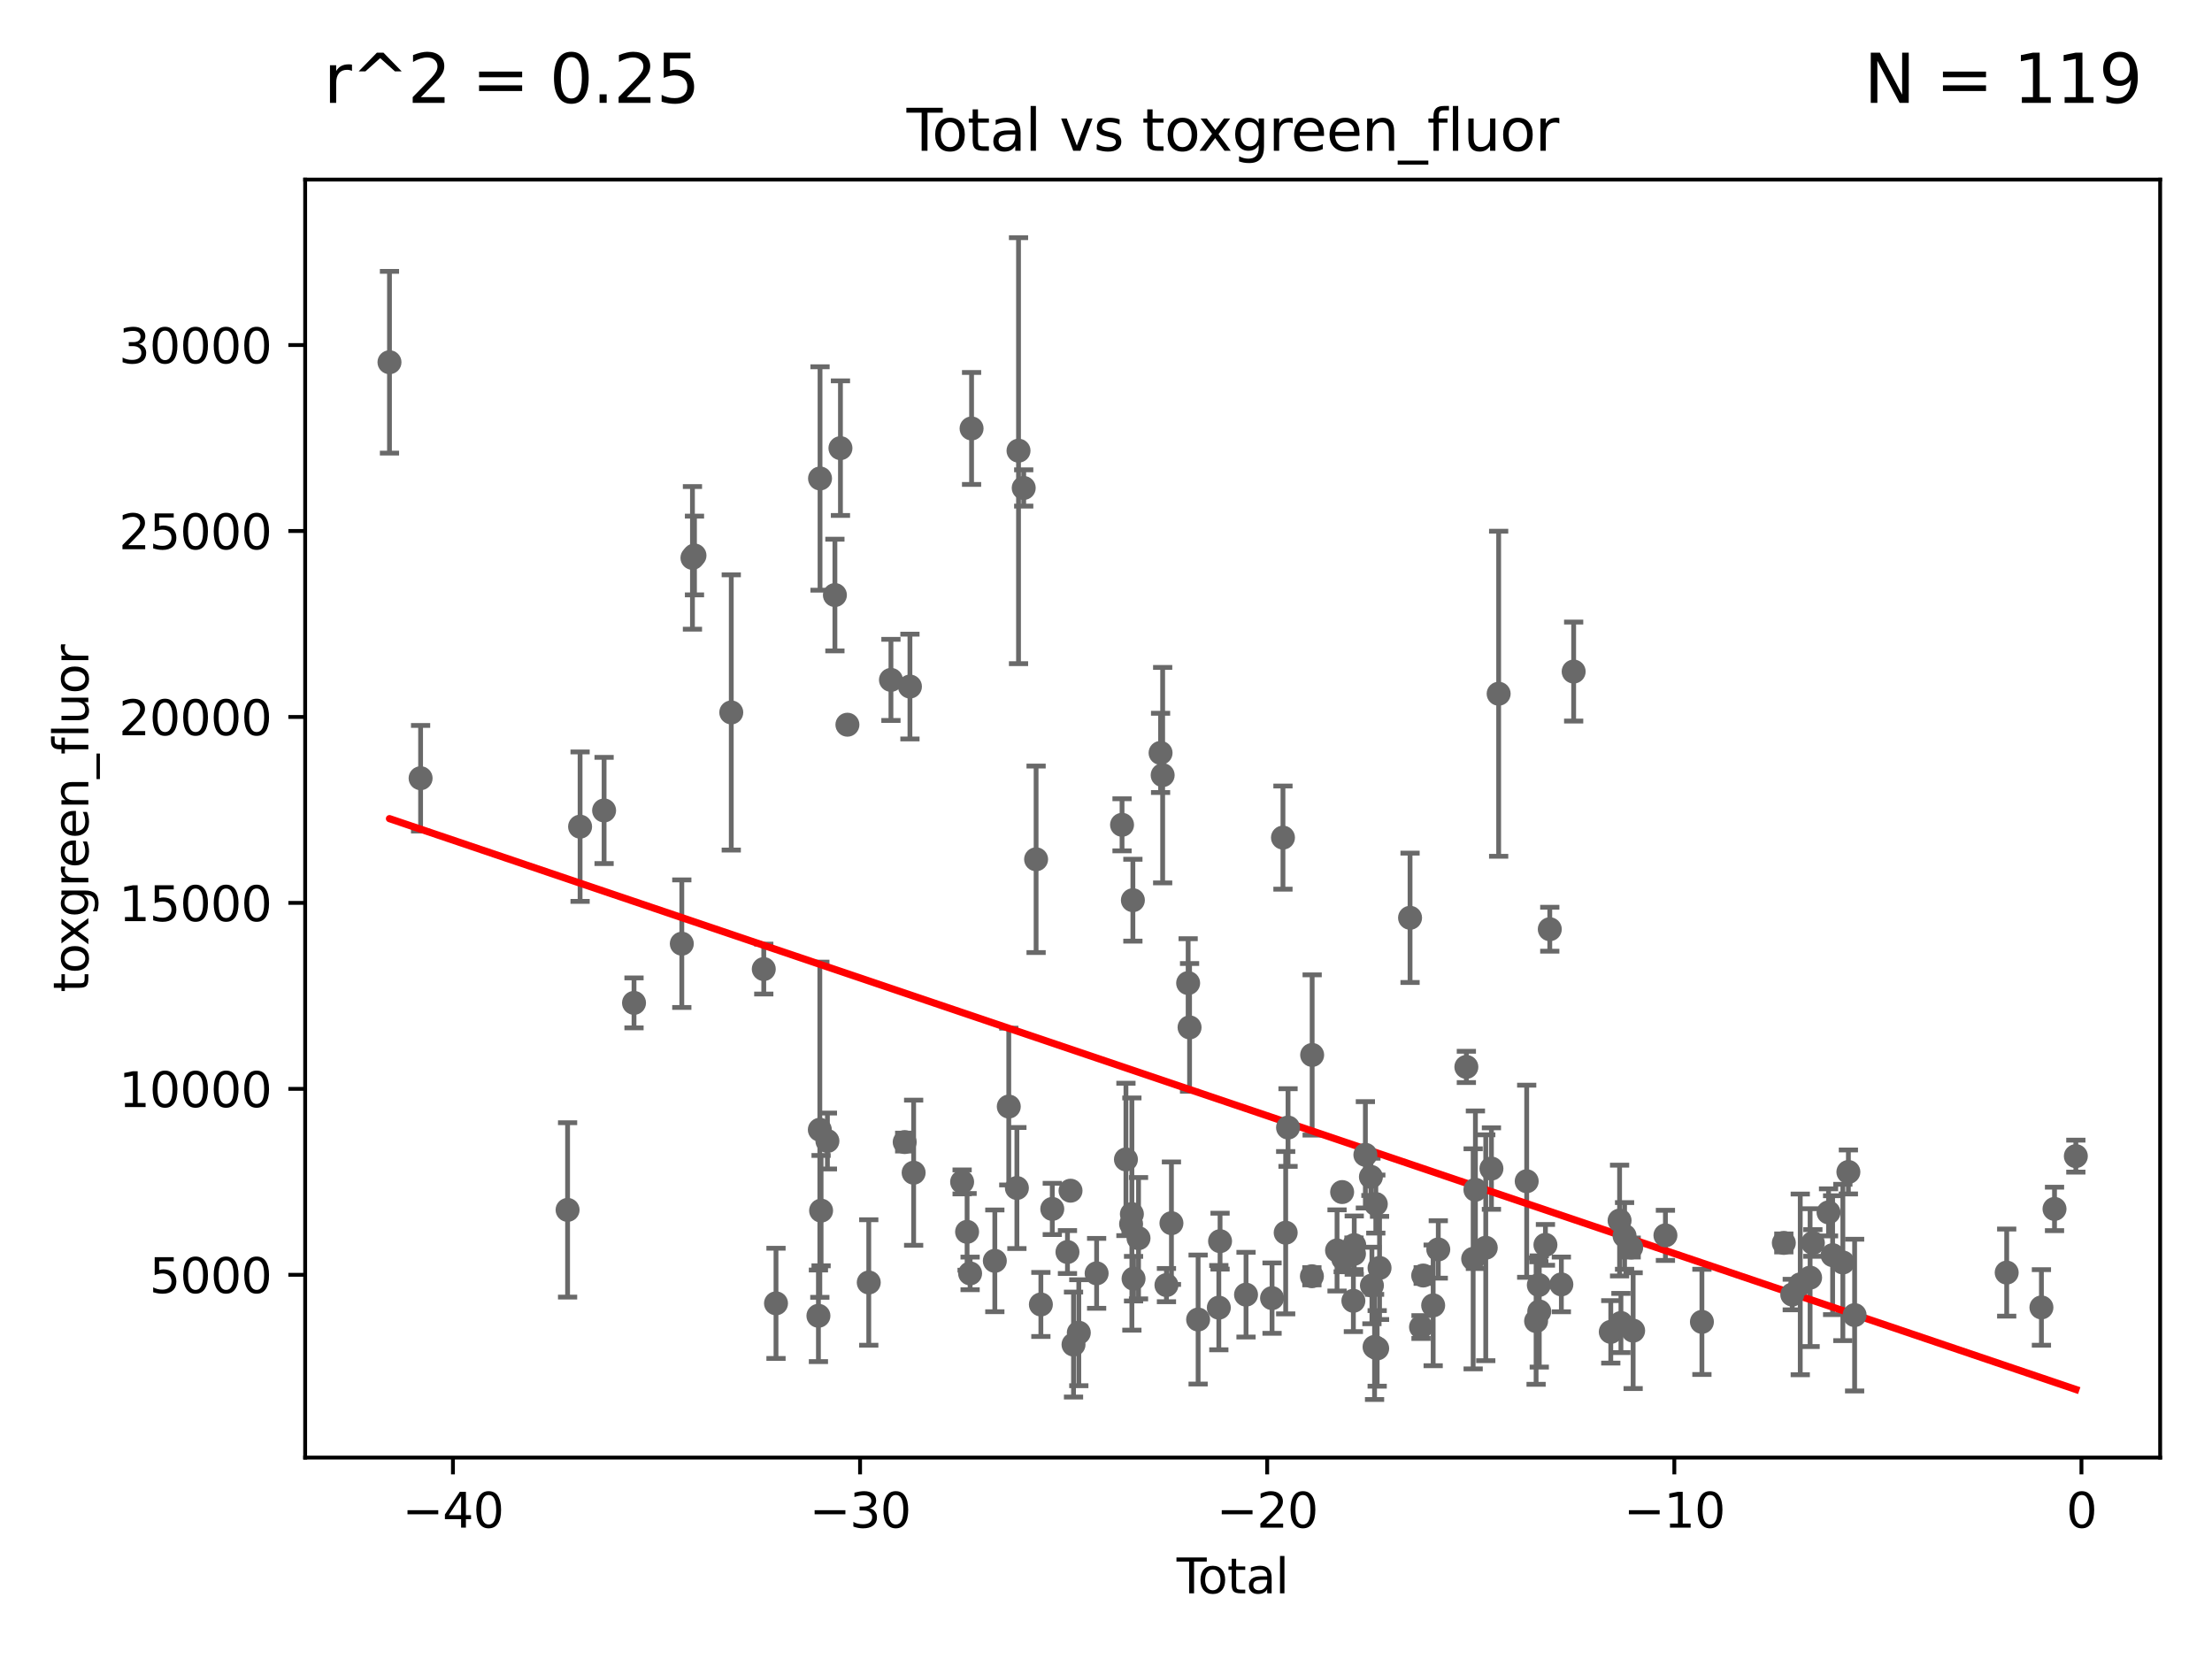 <?xml version="1.0" encoding="utf-8" standalone="no"?>
<!DOCTYPE svg PUBLIC "-//W3C//DTD SVG 1.1//EN"
  "http://www.w3.org/Graphics/SVG/1.1/DTD/svg11.dtd">
<svg xmlns:xlink="http://www.w3.org/1999/xlink" width="460.8pt" height="345.6pt" viewBox="0 0 460.8 345.6" xmlns="http://www.w3.org/2000/svg" version="1.1">
 <defs>
  <style type="text/css">*{stroke-linejoin: round; stroke-linecap: butt}</style>
 </defs>
 <g id="figure_1">
  <g id="patch_1">
   <path d="M 0 345.6 
L 460.8 345.6 
L 460.8 0 
L 0 0 
z
" style="fill: #ffffff"/>
  </g>
  <g id="axes_1">
   <g id="patch_2">
    <path d="M 63.571 303.64 
L 450 303.64 
L 450 37.411 
L 63.571 37.411 
z
" style="fill: #ffffff"/>
   </g>
   <g id="PathCollection_1">
    <defs>
     <path id="me5ce1c1164" d="M 0 1.118 
C 0.297 1.118 0.581 1 0.791 0.791 
C 1 0.581 1.118 0.297 1.118 0 
C 1.118 -0.297 1 -0.581 0.791 -0.791 
C 0.581 -1 0.297 -1.118 0 -1.118 
C -0.297 -1.118 -0.581 -1 -0.791 -0.791 
C -1 -0.581 -1.118 -0.297 -1.118 0 
C -1.118 0.297 -1 0.581 -0.791 0.791 
C -0.581 1 -0.297 1.118 0 1.118 
z
" style="stroke: #696969"/>
    </defs>
    <g clip-path="url(#p7a16baaa3d)">
     <use xlink:href="#me5ce1c1164" x="432.435" y="240.844" style="fill: #696969; stroke: #696969"/>
     <use xlink:href="#me5ce1c1164" x="242.204" y="161.477" style="fill: #696969; stroke: #696969"/>
     <use xlink:href="#me5ce1c1164" x="242.993" y="267.707" style="fill: #696969; stroke: #696969"/>
     <use xlink:href="#me5ce1c1164" x="172.367" y="237.692" style="fill: #696969; stroke: #696969"/>
     <use xlink:href="#me5ce1c1164" x="171.048" y="252.196" style="fill: #696969; stroke: #696969"/>
     <use xlink:href="#me5ce1c1164" x="170.828" y="99.675" style="fill: #696969; stroke: #696969"/>
     <use xlink:href="#me5ce1c1164" x="170.786" y="235.342" style="fill: #696969; stroke: #696969"/>
     <use xlink:href="#me5ce1c1164" x="170.493" y="274.103" style="fill: #696969; stroke: #696969"/>
     <use xlink:href="#me5ce1c1164" x="244.032" y="254.812" style="fill: #696969; stroke: #696969"/>
     <use xlink:href="#me5ce1c1164" x="247.512" y="204.792" style="fill: #696969; stroke: #696969"/>
     <use xlink:href="#me5ce1c1164" x="247.809" y="214.024" style="fill: #696969; stroke: #696969"/>
     <use xlink:href="#me5ce1c1164" x="249.591" y="274.883" style="fill: #696969; stroke: #696969"/>
     <use xlink:href="#me5ce1c1164" x="253.904" y="272.406" style="fill: #696969; stroke: #696969"/>
     <use xlink:href="#me5ce1c1164" x="254.161" y="258.558" style="fill: #696969; stroke: #696969"/>
     <use xlink:href="#me5ce1c1164" x="161.656" y="271.51" style="fill: #696969; stroke: #696969"/>
     <use xlink:href="#me5ce1c1164" x="259.571" y="269.703" style="fill: #696969; stroke: #696969"/>
     <use xlink:href="#me5ce1c1164" x="264.992" y="270.425" style="fill: #696969; stroke: #696969"/>
     <use xlink:href="#me5ce1c1164" x="267.265" y="174.487" style="fill: #696969; stroke: #696969"/>
     <use xlink:href="#me5ce1c1164" x="159.108" y="201.874" style="fill: #696969; stroke: #696969"/>
     <use xlink:href="#me5ce1c1164" x="267.831" y="256.794" style="fill: #696969; stroke: #696969"/>
     <use xlink:href="#me5ce1c1164" x="268.322" y="234.889" style="fill: #696969; stroke: #696969"/>
     <use xlink:href="#me5ce1c1164" x="273.346" y="219.767" style="fill: #696969; stroke: #696969"/>
     <use xlink:href="#me5ce1c1164" x="278.531" y="260.486" style="fill: #696969; stroke: #696969"/>
     <use xlink:href="#me5ce1c1164" x="279.591" y="248.327" style="fill: #696969; stroke: #696969"/>
     <use xlink:href="#me5ce1c1164" x="279.814" y="262.215" style="fill: #696969; stroke: #696969"/>
     <use xlink:href="#me5ce1c1164" x="281.933" y="270.979" style="fill: #696969; stroke: #696969"/>
     <use xlink:href="#me5ce1c1164" x="282.058" y="261.195" style="fill: #696969; stroke: #696969"/>
     <use xlink:href="#me5ce1c1164" x="152.336" y="148.414" style="fill: #696969; stroke: #696969"/>
     <use xlink:href="#me5ce1c1164" x="173.926" y="123.959" style="fill: #696969; stroke: #696969"/>
     <use xlink:href="#me5ce1c1164" x="175.081" y="93.357" style="fill: #696969; stroke: #696969"/>
     <use xlink:href="#me5ce1c1164" x="241.769" y="156.843" style="fill: #696969; stroke: #696969"/>
     <use xlink:href="#me5ce1c1164" x="237.175" y="257.94" style="fill: #696969; stroke: #696969"/>
     <use xlink:href="#me5ce1c1164" x="210.148" y="230.516" style="fill: #696969; stroke: #696969"/>
     <use xlink:href="#me5ce1c1164" x="211.837" y="247.484" style="fill: #696969; stroke: #696969"/>
     <use xlink:href="#me5ce1c1164" x="212.177" y="93.883" style="fill: #696969; stroke: #696969"/>
     <use xlink:href="#me5ce1c1164" x="213.259" y="101.653" style="fill: #696969; stroke: #696969"/>
     <use xlink:href="#me5ce1c1164" x="202.397" y="89.254" style="fill: #696969; stroke: #696969"/>
     <use xlink:href="#me5ce1c1164" x="202.09" y="265.273" style="fill: #696969; stroke: #696969"/>
     <use xlink:href="#me5ce1c1164" x="201.463" y="256.615" style="fill: #696969; stroke: #696969"/>
     <use xlink:href="#me5ce1c1164" x="200.428" y="246.216" style="fill: #696969; stroke: #696969"/>
     <use xlink:href="#me5ce1c1164" x="215.839" y="179.007" style="fill: #696969; stroke: #696969"/>
     <use xlink:href="#me5ce1c1164" x="216.834" y="271.744" style="fill: #696969; stroke: #696969"/>
     <use xlink:href="#me5ce1c1164" x="219.208" y="251.842" style="fill: #696969; stroke: #696969"/>
     <use xlink:href="#me5ce1c1164" x="222.372" y="260.82" style="fill: #696969; stroke: #696969"/>
     <use xlink:href="#me5ce1c1164" x="223.01" y="248.043" style="fill: #696969; stroke: #696969"/>
     <use xlink:href="#me5ce1c1164" x="282.113" y="259.382" style="fill: #696969; stroke: #696969"/>
     <use xlink:href="#me5ce1c1164" x="190.328" y="244.297" style="fill: #696969; stroke: #696969"/>
     <use xlink:href="#me5ce1c1164" x="223.634" y="280.097" style="fill: #696969; stroke: #696969"/>
     <use xlink:href="#me5ce1c1164" x="188.463" y="237.915" style="fill: #696969; stroke: #696969"/>
     <use xlink:href="#me5ce1c1164" x="224.736" y="277.633" style="fill: #696969; stroke: #696969"/>
     <use xlink:href="#me5ce1c1164" x="185.6" y="141.633" style="fill: #696969; stroke: #696969"/>
     <use xlink:href="#me5ce1c1164" x="228.448" y="265.261" style="fill: #696969; stroke: #696969"/>
     <use xlink:href="#me5ce1c1164" x="233.742" y="171.821" style="fill: #696969; stroke: #696969"/>
     <use xlink:href="#me5ce1c1164" x="180.98" y="267.165" style="fill: #696969; stroke: #696969"/>
     <use xlink:href="#me5ce1c1164" x="234.554" y="241.531" style="fill: #696969; stroke: #696969"/>
     <use xlink:href="#me5ce1c1164" x="235.626" y="254.979" style="fill: #696969; stroke: #696969"/>
     <use xlink:href="#me5ce1c1164" x="235.792" y="252.91" style="fill: #696969; stroke: #696969"/>
     <use xlink:href="#me5ce1c1164" x="236.001" y="187.528" style="fill: #696969; stroke: #696969"/>
     <use xlink:href="#me5ce1c1164" x="236.141" y="266.374" style="fill: #696969; stroke: #696969"/>
     <use xlink:href="#me5ce1c1164" x="176.534" y="150.969" style="fill: #696969; stroke: #696969"/>
     <use xlink:href="#me5ce1c1164" x="189.557" y="143.02" style="fill: #696969; stroke: #696969"/>
     <use xlink:href="#me5ce1c1164" x="284.433" y="240.568" style="fill: #696969; stroke: #696969"/>
     <use xlink:href="#me5ce1c1164" x="273.293" y="265.863" style="fill: #696969; stroke: #696969"/>
     <use xlink:href="#me5ce1c1164" x="321.942" y="259.326" style="fill: #696969; stroke: #696969"/>
     <use xlink:href="#me5ce1c1164" x="339.804" y="259.885" style="fill: #696969; stroke: #696969"/>
     <use xlink:href="#me5ce1c1164" x="338.429" y="257.465" style="fill: #696969; stroke: #696969"/>
     <use xlink:href="#me5ce1c1164" x="337.671" y="275.602" style="fill: #696969; stroke: #696969"/>
     <use xlink:href="#me5ce1c1164" x="337.39" y="254.266" style="fill: #696969; stroke: #696969"/>
     <use xlink:href="#me5ce1c1164" x="335.556" y="277.453" style="fill: #696969; stroke: #696969"/>
     <use xlink:href="#me5ce1c1164" x="327.823" y="139.899" style="fill: #696969; stroke: #696969"/>
     <use xlink:href="#me5ce1c1164" x="340.213" y="277.199" style="fill: #696969; stroke: #696969"/>
     <use xlink:href="#me5ce1c1164" x="325.26" y="267.566" style="fill: #696969; stroke: #696969"/>
     <use xlink:href="#me5ce1c1164" x="285.587" y="245.161" style="fill: #696969; stroke: #696969"/>
     <use xlink:href="#me5ce1c1164" x="320.658" y="273.2" style="fill: #696969; stroke: #696969"/>
     <use xlink:href="#me5ce1c1164" x="320.565" y="267.694" style="fill: #696969; stroke: #696969"/>
     <use xlink:href="#me5ce1c1164" x="118.239" y="252.045" style="fill: #696969; stroke: #696969"/>
     <use xlink:href="#me5ce1c1164" x="319.998" y="275.206" style="fill: #696969; stroke: #696969"/>
     <use xlink:href="#me5ce1c1164" x="318.039" y="246.074" style="fill: #696969; stroke: #696969"/>
     <use xlink:href="#me5ce1c1164" x="322.848" y="193.573" style="fill: #696969; stroke: #696969"/>
     <use xlink:href="#me5ce1c1164" x="120.842" y="172.208" style="fill: #696969; stroke: #696969"/>
     <use xlink:href="#me5ce1c1164" x="346.938" y="257.348" style="fill: #696969; stroke: #696969"/>
     <use xlink:href="#me5ce1c1164" x="371.604" y="258.924" style="fill: #696969; stroke: #696969"/>
     <use xlink:href="#me5ce1c1164" x="427.993" y="251.84" style="fill: #696969; stroke: #696969"/>
     <use xlink:href="#me5ce1c1164" x="425.266" y="272.362" style="fill: #696969; stroke: #696969"/>
     <use xlink:href="#me5ce1c1164" x="418.031" y="265.104" style="fill: #696969; stroke: #696969"/>
     <use xlink:href="#me5ce1c1164" x="386.352" y="273.958" style="fill: #696969; stroke: #696969"/>
     <use xlink:href="#me5ce1c1164" x="385.053" y="244.142" style="fill: #696969; stroke: #696969"/>
     <use xlink:href="#me5ce1c1164" x="383.899" y="262.996" style="fill: #696969; stroke: #696969"/>
     <use xlink:href="#me5ce1c1164" x="354.54" y="275.37" style="fill: #696969; stroke: #696969"/>
     <use xlink:href="#me5ce1c1164" x="81.136" y="75.46" style="fill: #696969; stroke: #696969"/>
     <use xlink:href="#me5ce1c1164" x="380.918" y="252.562" style="fill: #696969; stroke: #696969"/>
     <use xlink:href="#me5ce1c1164" x="377.655" y="258.932" style="fill: #696969; stroke: #696969"/>
     <use xlink:href="#me5ce1c1164" x="87.619" y="162.118" style="fill: #696969; stroke: #696969"/>
     <use xlink:href="#me5ce1c1164" x="377.077" y="266.155" style="fill: #696969; stroke: #696969"/>
     <use xlink:href="#me5ce1c1164" x="375.026" y="267.562" style="fill: #696969; stroke: #696969"/>
     <use xlink:href="#me5ce1c1164" x="373.36" y="269.68" style="fill: #696969; stroke: #696969"/>
     <use xlink:href="#me5ce1c1164" x="381.769" y="261.476" style="fill: #696969; stroke: #696969"/>
     <use xlink:href="#me5ce1c1164" x="125.844" y="168.835" style="fill: #696969; stroke: #696969"/>
     <use xlink:href="#me5ce1c1164" x="207.241" y="262.657" style="fill: #696969; stroke: #696969"/>
     <use xlink:href="#me5ce1c1164" x="310.692" y="243.436" style="fill: #696969; stroke: #696969"/>
     <use xlink:href="#me5ce1c1164" x="144.673" y="115.721" style="fill: #696969; stroke: #696969"/>
     <use xlink:href="#me5ce1c1164" x="285.797" y="267.788" style="fill: #696969; stroke: #696969"/>
     <use xlink:href="#me5ce1c1164" x="144.251" y="116.217" style="fill: #696969; stroke: #696969"/>
     <use xlink:href="#me5ce1c1164" x="142.033" y="196.589" style="fill: #696969; stroke: #696969"/>
     <use xlink:href="#me5ce1c1164" x="286.346" y="280.588" style="fill: #696969; stroke: #696969"/>
     <use xlink:href="#me5ce1c1164" x="286.606" y="250.829" style="fill: #696969; stroke: #696969"/>
     <use xlink:href="#me5ce1c1164" x="286.891" y="280.897" style="fill: #696969; stroke: #696969"/>
     <use xlink:href="#me5ce1c1164" x="287.385" y="264.136" style="fill: #696969; stroke: #696969"/>
     <use xlink:href="#me5ce1c1164" x="293.74" y="191.193" style="fill: #696969; stroke: #696969"/>
     <use xlink:href="#me5ce1c1164" x="296.026" y="276.448" style="fill: #696969; stroke: #696969"/>
     <use xlink:href="#me5ce1c1164" x="296.479" y="265.714" style="fill: #696969; stroke: #696969"/>
     <use xlink:href="#me5ce1c1164" x="312.197" y="144.518" style="fill: #696969; stroke: #696969"/>
     <use xlink:href="#me5ce1c1164" x="299.62" y="260.281" style="fill: #696969; stroke: #696969"/>
     <use xlink:href="#me5ce1c1164" x="305.469" y="222.263" style="fill: #696969; stroke: #696969"/>
     <use xlink:href="#me5ce1c1164" x="298.555" y="271.931" style="fill: #696969; stroke: #696969"/>
     <use xlink:href="#me5ce1c1164" x="306.886" y="262.238" style="fill: #696969; stroke: #696969"/>
     <use xlink:href="#me5ce1c1164" x="309.511" y="259.926" style="fill: #696969; stroke: #696969"/>
     <use xlink:href="#me5ce1c1164" x="307.356" y="247.848" style="fill: #696969; stroke: #696969"/>
     <use xlink:href="#me5ce1c1164" x="132.077" y="208.92" style="fill: #696969; stroke: #696969"/>
    </g>
   </g>
   <g id="matplotlib.axis_1">
    <g id="xtick_1">
     <g id="line2d_1">
      <defs>
       <path id="m05b7b0d068" d="M 0 0 
L 0 3.5 
" style="stroke: #000000; stroke-width: 0.8"/>
      </defs>
      <g>
       <use xlink:href="#m05b7b0d068" x="94.357" y="303.64" style="stroke: #000000; stroke-width: 0.8"/>
      </g>
     </g>
     <g id="text_1">
      <!-- −40 -->
      <g transform="translate(83.804 318.238)scale(0.1 -0.1)">
       <defs>
        <path id="DejaVuSans-2212" d="M 678 2272 
L 4684 2272 
L 4684 1741 
L 678 1741 
L 678 2272 
z
" transform="scale(0.016)"/>
        <path id="DejaVuSans-34" d="M 2419 4116 
L 825 1625 
L 2419 1625 
L 2419 4116 
z
M 2253 4666 
L 3047 4666 
L 3047 1625 
L 3713 1625 
L 3713 1100 
L 3047 1100 
L 3047 0 
L 2419 0 
L 2419 1100 
L 313 1100 
L 313 1709 
L 2253 4666 
z
" transform="scale(0.016)"/>
        <path id="DejaVuSans-30" d="M 2034 4250 
Q 1547 4250 1301 3770 
Q 1056 3291 1056 2328 
Q 1056 1369 1301 889 
Q 1547 409 2034 409 
Q 2525 409 2770 889 
Q 3016 1369 3016 2328 
Q 3016 3291 2770 3770 
Q 2525 4250 2034 4250 
z
M 2034 4750 
Q 2819 4750 3233 4129 
Q 3647 3509 3647 2328 
Q 3647 1150 3233 529 
Q 2819 -91 2034 -91 
Q 1250 -91 836 529 
Q 422 1150 422 2328 
Q 422 3509 836 4129 
Q 1250 4750 2034 4750 
z
" transform="scale(0.016)"/>
       </defs>
       <use xlink:href="#DejaVuSans-2212"/>
       <use xlink:href="#DejaVuSans-34" x="83.789"/>
       <use xlink:href="#DejaVuSans-30" x="147.412"/>
      </g>
     </g>
    </g>
    <g id="xtick_2">
     <g id="line2d_2">
      <g>
       <use xlink:href="#m05b7b0d068" x="179.169" y="303.64" style="stroke: #000000; stroke-width: 0.8"/>
      </g>
     </g>
     <g id="text_2">
      <!-- −30 -->
      <g transform="translate(168.616 318.238)scale(0.1 -0.1)">
       <defs>
        <path id="DejaVuSans-33" d="M 2597 2516 
Q 3050 2419 3304 2112 
Q 3559 1806 3559 1356 
Q 3559 666 3084 287 
Q 2609 -91 1734 -91 
Q 1441 -91 1130 -33 
Q 819 25 488 141 
L 488 750 
Q 750 597 1062 519 
Q 1375 441 1716 441 
Q 2309 441 2620 675 
Q 2931 909 2931 1356 
Q 2931 1769 2642 2001 
Q 2353 2234 1838 2234 
L 1294 2234 
L 1294 2753 
L 1863 2753 
Q 2328 2753 2575 2939 
Q 2822 3125 2822 3475 
Q 2822 3834 2567 4026 
Q 2313 4219 1838 4219 
Q 1578 4219 1281 4162 
Q 984 4106 628 3988 
L 628 4550 
Q 988 4650 1302 4700 
Q 1616 4750 1894 4750 
Q 2613 4750 3031 4423 
Q 3450 4097 3450 3541 
Q 3450 3153 3228 2886 
Q 3006 2619 2597 2516 
z
" transform="scale(0.016)"/>
       </defs>
       <use xlink:href="#DejaVuSans-2212"/>
       <use xlink:href="#DejaVuSans-33" x="83.789"/>
       <use xlink:href="#DejaVuSans-30" x="147.412"/>
      </g>
     </g>
    </g>
    <g id="xtick_3">
     <g id="line2d_3">
      <g>
       <use xlink:href="#m05b7b0d068" x="263.981" y="303.64" style="stroke: #000000; stroke-width: 0.8"/>
      </g>
     </g>
     <g id="text_3">
      <!-- −20 -->
      <g transform="translate(253.429 318.238)scale(0.1 -0.1)">
       <defs>
        <path id="DejaVuSans-32" d="M 1228 531 
L 3431 531 
L 3431 0 
L 469 0 
L 469 531 
Q 828 903 1448 1529 
Q 2069 2156 2228 2338 
Q 2531 2678 2651 2914 
Q 2772 3150 2772 3378 
Q 2772 3750 2511 3984 
Q 2250 4219 1831 4219 
Q 1534 4219 1204 4116 
Q 875 4013 500 3803 
L 500 4441 
Q 881 4594 1212 4672 
Q 1544 4750 1819 4750 
Q 2544 4750 2975 4387 
Q 3406 4025 3406 3419 
Q 3406 3131 3298 2873 
Q 3191 2616 2906 2266 
Q 2828 2175 2409 1742 
Q 1991 1309 1228 531 
z
" transform="scale(0.016)"/>
       </defs>
       <use xlink:href="#DejaVuSans-2212"/>
       <use xlink:href="#DejaVuSans-32" x="83.789"/>
       <use xlink:href="#DejaVuSans-30" x="147.412"/>
      </g>
     </g>
    </g>
    <g id="xtick_4">
     <g id="line2d_4">
      <g>
       <use xlink:href="#m05b7b0d068" x="348.793" y="303.64" style="stroke: #000000; stroke-width: 0.8"/>
      </g>
     </g>
     <g id="text_4">
      <!-- −10 -->
      <g transform="translate(338.241 318.238)scale(0.1 -0.1)">
       <defs>
        <path id="DejaVuSans-31" d="M 794 531 
L 1825 531 
L 1825 4091 
L 703 3866 
L 703 4441 
L 1819 4666 
L 2450 4666 
L 2450 531 
L 3481 531 
L 3481 0 
L 794 0 
L 794 531 
z
" transform="scale(0.016)"/>
       </defs>
       <use xlink:href="#DejaVuSans-2212"/>
       <use xlink:href="#DejaVuSans-31" x="83.789"/>
       <use xlink:href="#DejaVuSans-30" x="147.412"/>
      </g>
     </g>
    </g>
    <g id="xtick_5">
     <g id="line2d_5">
      <g>
       <use xlink:href="#m05b7b0d068" x="433.605" y="303.64" style="stroke: #000000; stroke-width: 0.8"/>
      </g>
     </g>
     <g id="text_5">
      <!-- 0 -->
      <g transform="translate(430.424 318.238)scale(0.1 -0.1)">
       <use xlink:href="#DejaVuSans-30"/>
      </g>
     </g>
    </g>
    <g id="text_6">
     <!-- Total -->
     <g transform="translate(245.109 331.917)scale(0.1 -0.1)">
      <defs>
       <path id="DejaVuSans-54" d="M -19 4666 
L 3928 4666 
L 3928 4134 
L 2272 4134 
L 2272 0 
L 1638 0 
L 1638 4134 
L -19 4134 
L -19 4666 
z
" transform="scale(0.016)"/>
       <path id="DejaVuSans-6f" d="M 1959 3097 
Q 1497 3097 1228 2736 
Q 959 2375 959 1747 
Q 959 1119 1226 758 
Q 1494 397 1959 397 
Q 2419 397 2687 759 
Q 2956 1122 2956 1747 
Q 2956 2369 2687 2733 
Q 2419 3097 1959 3097 
z
M 1959 3584 
Q 2709 3584 3137 3096 
Q 3566 2609 3566 1747 
Q 3566 888 3137 398 
Q 2709 -91 1959 -91 
Q 1206 -91 779 398 
Q 353 888 353 1747 
Q 353 2609 779 3096 
Q 1206 3584 1959 3584 
z
" transform="scale(0.016)"/>
       <path id="DejaVuSans-74" d="M 1172 4494 
L 1172 3500 
L 2356 3500 
L 2356 3053 
L 1172 3053 
L 1172 1153 
Q 1172 725 1289 603 
Q 1406 481 1766 481 
L 2356 481 
L 2356 0 
L 1766 0 
Q 1100 0 847 248 
Q 594 497 594 1153 
L 594 3053 
L 172 3053 
L 172 3500 
L 594 3500 
L 594 4494 
L 1172 4494 
z
" transform="scale(0.016)"/>
       <path id="DejaVuSans-61" d="M 2194 1759 
Q 1497 1759 1228 1600 
Q 959 1441 959 1056 
Q 959 750 1161 570 
Q 1363 391 1709 391 
Q 2188 391 2477 730 
Q 2766 1069 2766 1631 
L 2766 1759 
L 2194 1759 
z
M 3341 1997 
L 3341 0 
L 2766 0 
L 2766 531 
Q 2569 213 2275 61 
Q 1981 -91 1556 -91 
Q 1019 -91 701 211 
Q 384 513 384 1019 
Q 384 1609 779 1909 
Q 1175 2209 1959 2209 
L 2766 2209 
L 2766 2266 
Q 2766 2663 2505 2880 
Q 2244 3097 1772 3097 
Q 1472 3097 1187 3025 
Q 903 2953 641 2809 
L 641 3341 
Q 956 3463 1253 3523 
Q 1550 3584 1831 3584 
Q 2591 3584 2966 3190 
Q 3341 2797 3341 1997 
z
" transform="scale(0.016)"/>
       <path id="DejaVuSans-6c" d="M 603 4863 
L 1178 4863 
L 1178 0 
L 603 0 
L 603 4863 
z
" transform="scale(0.016)"/>
      </defs>
      <use xlink:href="#DejaVuSans-54"/>
      <use xlink:href="#DejaVuSans-6f" x="44.084"/>
      <use xlink:href="#DejaVuSans-74" x="105.266"/>
      <use xlink:href="#DejaVuSans-61" x="144.475"/>
      <use xlink:href="#DejaVuSans-6c" x="205.754"/>
     </g>
    </g>
   </g>
   <g id="matplotlib.axis_2">
    <g id="ytick_1">
     <g id="line2d_6">
      <defs>
       <path id="m4939a6e356" d="M 0 0 
L -3.5 0 
" style="stroke: #000000; stroke-width: 0.8"/>
      </defs>
      <g>
       <use xlink:href="#m4939a6e356" x="63.571" y="265.563" style="stroke: #000000; stroke-width: 0.8"/>
      </g>
     </g>
     <g id="text_7">
      <!-- 5000 -->
      <g transform="translate(31.121 269.363)scale(0.1 -0.1)">
       <defs>
        <path id="DejaVuSans-35" d="M 691 4666 
L 3169 4666 
L 3169 4134 
L 1269 4134 
L 1269 2991 
Q 1406 3038 1543 3061 
Q 1681 3084 1819 3084 
Q 2600 3084 3056 2656 
Q 3513 2228 3513 1497 
Q 3513 744 3044 326 
Q 2575 -91 1722 -91 
Q 1428 -91 1123 -41 
Q 819 9 494 109 
L 494 744 
Q 775 591 1075 516 
Q 1375 441 1709 441 
Q 2250 441 2565 725 
Q 2881 1009 2881 1497 
Q 2881 1984 2565 2268 
Q 2250 2553 1709 2553 
Q 1456 2553 1204 2497 
Q 953 2441 691 2322 
L 691 4666 
z
" transform="scale(0.016)"/>
       </defs>
       <use xlink:href="#DejaVuSans-35"/>
       <use xlink:href="#DejaVuSans-30" x="63.623"/>
       <use xlink:href="#DejaVuSans-30" x="127.246"/>
       <use xlink:href="#DejaVuSans-30" x="190.869"/>
      </g>
     </g>
    </g>
    <g id="ytick_2">
     <g id="line2d_7">
      <g>
       <use xlink:href="#m4939a6e356" x="63.571" y="226.827" style="stroke: #000000; stroke-width: 0.8"/>
      </g>
     </g>
     <g id="text_8">
      <!-- 10000 -->
      <g transform="translate(24.759 230.626)scale(0.1 -0.1)">
       <use xlink:href="#DejaVuSans-31"/>
       <use xlink:href="#DejaVuSans-30" x="63.623"/>
       <use xlink:href="#DejaVuSans-30" x="127.246"/>
       <use xlink:href="#DejaVuSans-30" x="190.869"/>
       <use xlink:href="#DejaVuSans-30" x="254.492"/>
      </g>
     </g>
    </g>
    <g id="ytick_3">
     <g id="line2d_8">
      <g>
       <use xlink:href="#m4939a6e356" x="63.571" y="188.09" style="stroke: #000000; stroke-width: 0.8"/>
      </g>
     </g>
     <g id="text_9">
      <!-- 15000 -->
      <g transform="translate(24.759 191.89)scale(0.1 -0.1)">
       <use xlink:href="#DejaVuSans-31"/>
       <use xlink:href="#DejaVuSans-35" x="63.623"/>
       <use xlink:href="#DejaVuSans-30" x="127.246"/>
       <use xlink:href="#DejaVuSans-30" x="190.869"/>
       <use xlink:href="#DejaVuSans-30" x="254.492"/>
      </g>
     </g>
    </g>
    <g id="ytick_4">
     <g id="line2d_9">
      <g>
       <use xlink:href="#m4939a6e356" x="63.571" y="149.354" style="stroke: #000000; stroke-width: 0.8"/>
      </g>
     </g>
     <g id="text_10">
      <!-- 20000 -->
      <g transform="translate(24.759 153.153)scale(0.1 -0.1)">
       <use xlink:href="#DejaVuSans-32"/>
       <use xlink:href="#DejaVuSans-30" x="63.623"/>
       <use xlink:href="#DejaVuSans-30" x="127.246"/>
       <use xlink:href="#DejaVuSans-30" x="190.869"/>
       <use xlink:href="#DejaVuSans-30" x="254.492"/>
      </g>
     </g>
    </g>
    <g id="ytick_5">
     <g id="line2d_10">
      <g>
       <use xlink:href="#m4939a6e356" x="63.571" y="110.617" style="stroke: #000000; stroke-width: 0.8"/>
      </g>
     </g>
     <g id="text_11">
      <!-- 25000 -->
      <g transform="translate(24.759 114.416)scale(0.1 -0.1)">
       <use xlink:href="#DejaVuSans-32"/>
       <use xlink:href="#DejaVuSans-35" x="63.623"/>
       <use xlink:href="#DejaVuSans-30" x="127.246"/>
       <use xlink:href="#DejaVuSans-30" x="190.869"/>
       <use xlink:href="#DejaVuSans-30" x="254.492"/>
      </g>
     </g>
    </g>
    <g id="ytick_6">
     <g id="line2d_11">
      <g>
       <use xlink:href="#m4939a6e356" x="63.571" y="71.881" style="stroke: #000000; stroke-width: 0.8"/>
      </g>
     </g>
     <g id="text_12">
      <!-- 30000 -->
      <g transform="translate(24.759 75.68)scale(0.1 -0.1)">
       <use xlink:href="#DejaVuSans-33"/>
       <use xlink:href="#DejaVuSans-30" x="63.623"/>
       <use xlink:href="#DejaVuSans-30" x="127.246"/>
       <use xlink:href="#DejaVuSans-30" x="190.869"/>
       <use xlink:href="#DejaVuSans-30" x="254.492"/>
      </g>
     </g>
    </g>
    <g id="text_13">
     <!-- toxgreen_fluor -->
     <g transform="translate(18.401 206.72)rotate(-90)scale(0.1 -0.1)">
      <defs>
       <path id="DejaVuSans-78" d="M 3513 3500 
L 2247 1797 
L 3578 0 
L 2900 0 
L 1881 1375 
L 863 0 
L 184 0 
L 1544 1831 
L 300 3500 
L 978 3500 
L 1906 2253 
L 2834 3500 
L 3513 3500 
z
" transform="scale(0.016)"/>
       <path id="DejaVuSans-67" d="M 2906 1791 
Q 2906 2416 2648 2759 
Q 2391 3103 1925 3103 
Q 1463 3103 1205 2759 
Q 947 2416 947 1791 
Q 947 1169 1205 825 
Q 1463 481 1925 481 
Q 2391 481 2648 825 
Q 2906 1169 2906 1791 
z
M 3481 434 
Q 3481 -459 3084 -895 
Q 2688 -1331 1869 -1331 
Q 1566 -1331 1297 -1286 
Q 1028 -1241 775 -1147 
L 775 -588 
Q 1028 -725 1275 -790 
Q 1522 -856 1778 -856 
Q 2344 -856 2625 -561 
Q 2906 -266 2906 331 
L 2906 616 
Q 2728 306 2450 153 
Q 2172 0 1784 0 
Q 1141 0 747 490 
Q 353 981 353 1791 
Q 353 2603 747 3093 
Q 1141 3584 1784 3584 
Q 2172 3584 2450 3431 
Q 2728 3278 2906 2969 
L 2906 3500 
L 3481 3500 
L 3481 434 
z
" transform="scale(0.016)"/>
       <path id="DejaVuSans-72" d="M 2631 2963 
Q 2534 3019 2420 3045 
Q 2306 3072 2169 3072 
Q 1681 3072 1420 2755 
Q 1159 2438 1159 1844 
L 1159 0 
L 581 0 
L 581 3500 
L 1159 3500 
L 1159 2956 
Q 1341 3275 1631 3429 
Q 1922 3584 2338 3584 
Q 2397 3584 2469 3576 
Q 2541 3569 2628 3553 
L 2631 2963 
z
" transform="scale(0.016)"/>
       <path id="DejaVuSans-65" d="M 3597 1894 
L 3597 1613 
L 953 1613 
Q 991 1019 1311 708 
Q 1631 397 2203 397 
Q 2534 397 2845 478 
Q 3156 559 3463 722 
L 3463 178 
Q 3153 47 2828 -22 
Q 2503 -91 2169 -91 
Q 1331 -91 842 396 
Q 353 884 353 1716 
Q 353 2575 817 3079 
Q 1281 3584 2069 3584 
Q 2775 3584 3186 3129 
Q 3597 2675 3597 1894 
z
M 3022 2063 
Q 3016 2534 2758 2815 
Q 2500 3097 2075 3097 
Q 1594 3097 1305 2825 
Q 1016 2553 972 2059 
L 3022 2063 
z
" transform="scale(0.016)"/>
       <path id="DejaVuSans-6e" d="M 3513 2113 
L 3513 0 
L 2938 0 
L 2938 2094 
Q 2938 2591 2744 2837 
Q 2550 3084 2163 3084 
Q 1697 3084 1428 2787 
Q 1159 2491 1159 1978 
L 1159 0 
L 581 0 
L 581 3500 
L 1159 3500 
L 1159 2956 
Q 1366 3272 1645 3428 
Q 1925 3584 2291 3584 
Q 2894 3584 3203 3211 
Q 3513 2838 3513 2113 
z
" transform="scale(0.016)"/>
       <path id="DejaVuSans-5f" d="M 3263 -1063 
L 3263 -1509 
L -63 -1509 
L -63 -1063 
L 3263 -1063 
z
" transform="scale(0.016)"/>
       <path id="DejaVuSans-66" d="M 2375 4863 
L 2375 4384 
L 1825 4384 
Q 1516 4384 1395 4259 
Q 1275 4134 1275 3809 
L 1275 3500 
L 2222 3500 
L 2222 3053 
L 1275 3053 
L 1275 0 
L 697 0 
L 697 3053 
L 147 3053 
L 147 3500 
L 697 3500 
L 697 3744 
Q 697 4328 969 4595 
Q 1241 4863 1831 4863 
L 2375 4863 
z
" transform="scale(0.016)"/>
       <path id="DejaVuSans-75" d="M 544 1381 
L 544 3500 
L 1119 3500 
L 1119 1403 
Q 1119 906 1312 657 
Q 1506 409 1894 409 
Q 2359 409 2629 706 
Q 2900 1003 2900 1516 
L 2900 3500 
L 3475 3500 
L 3475 0 
L 2900 0 
L 2900 538 
Q 2691 219 2414 64 
Q 2138 -91 1772 -91 
Q 1169 -91 856 284 
Q 544 659 544 1381 
z
M 1991 3584 
L 1991 3584 
z
" transform="scale(0.016)"/>
      </defs>
      <use xlink:href="#DejaVuSans-74"/>
      <use xlink:href="#DejaVuSans-6f" x="39.209"/>
      <use xlink:href="#DejaVuSans-78" x="97.266"/>
      <use xlink:href="#DejaVuSans-67" x="156.445"/>
      <use xlink:href="#DejaVuSans-72" x="219.922"/>
      <use xlink:href="#DejaVuSans-65" x="258.785"/>
      <use xlink:href="#DejaVuSans-65" x="320.309"/>
      <use xlink:href="#DejaVuSans-6e" x="381.832"/>
      <use xlink:href="#DejaVuSans-5f" x="445.211"/>
      <use xlink:href="#DejaVuSans-66" x="495.211"/>
      <use xlink:href="#DejaVuSans-6c" x="530.416"/>
      <use xlink:href="#DejaVuSans-75" x="558.199"/>
      <use xlink:href="#DejaVuSans-6f" x="621.578"/>
      <use xlink:href="#DejaVuSans-72" x="682.76"/>
     </g>
    </g>
   </g>
   <g id="LineCollection_1">
    <path d="M 432.435 244.173 
L 432.435 237.516 
" clip-path="url(#p7a16baaa3d)" style="fill: none; stroke: #696969"/>
    <path d="M 242.204 183.925 
L 242.204 139.029 
" clip-path="url(#p7a16baaa3d)" style="fill: none; stroke: #696969"/>
    <path d="M 242.993 271.171 
L 242.993 264.244 
" clip-path="url(#p7a16baaa3d)" style="fill: none; stroke: #696969"/>
    <path d="M 172.367 243.52 
L 172.367 231.865 
" clip-path="url(#p7a16baaa3d)" style="fill: none; stroke: #696969"/>
    <path d="M 171.048 263.69 
L 171.048 240.701 
" clip-path="url(#p7a16baaa3d)" style="fill: none; stroke: #696969"/>
    <path d="M 170.828 122.946 
L 170.828 76.405 
" clip-path="url(#p7a16baaa3d)" style="fill: none; stroke: #696969"/>
    <path d="M 170.786 270.259 
L 170.786 200.425 
" clip-path="url(#p7a16baaa3d)" style="fill: none; stroke: #696969"/>
    <path d="M 170.493 283.643 
L 170.493 264.563 
" clip-path="url(#p7a16baaa3d)" style="fill: none; stroke: #696969"/>
    <path d="M 244.032 267.57 
L 244.032 242.053 
" clip-path="url(#p7a16baaa3d)" style="fill: none; stroke: #696969"/>
    <path d="M 247.512 214.032 
L 247.512 195.551 
" clip-path="url(#p7a16baaa3d)" style="fill: none; stroke: #696969"/>
    <path d="M 247.809 227.332 
L 247.809 200.716 
" clip-path="url(#p7a16baaa3d)" style="fill: none; stroke: #696969"/>
    <path d="M 249.591 288.315 
L 249.591 261.451 
" clip-path="url(#p7a16baaa3d)" style="fill: none; stroke: #696969"/>
    <path d="M 253.904 281.186 
L 253.904 263.627 
" clip-path="url(#p7a16baaa3d)" style="fill: none; stroke: #696969"/>
    <path d="M 254.161 264.379 
L 254.161 252.737 
" clip-path="url(#p7a16baaa3d)" style="fill: none; stroke: #696969"/>
    <path d="M 161.656 282.987 
L 161.656 260.033 
" clip-path="url(#p7a16baaa3d)" style="fill: none; stroke: #696969"/>
    <path d="M 259.571 278.522 
L 259.571 260.884 
" clip-path="url(#p7a16baaa3d)" style="fill: none; stroke: #696969"/>
    <path d="M 264.992 277.756 
L 264.992 263.094 
" clip-path="url(#p7a16baaa3d)" style="fill: none; stroke: #696969"/>
    <path d="M 267.265 185.23 
L 267.265 163.744 
" clip-path="url(#p7a16baaa3d)" style="fill: none; stroke: #696969"/>
    <path d="M 159.108 207.071 
L 159.108 196.678 
" clip-path="url(#p7a16baaa3d)" style="fill: none; stroke: #696969"/>
    <path d="M 267.831 273.704 
L 267.831 239.883 
" clip-path="url(#p7a16baaa3d)" style="fill: none; stroke: #696969"/>
    <path d="M 268.322 242.979 
L 268.322 226.799 
" clip-path="url(#p7a16baaa3d)" style="fill: none; stroke: #696969"/>
    <path d="M 273.346 236.459 
L 273.346 203.075 
" clip-path="url(#p7a16baaa3d)" style="fill: none; stroke: #696969"/>
    <path d="M 278.531 268.938 
L 278.531 252.033 
" clip-path="url(#p7a16baaa3d)" style="fill: none; stroke: #696969"/>
    <path d="M 279.591 248.861 
L 279.591 247.793 
" clip-path="url(#p7a16baaa3d)" style="fill: none; stroke: #696969"/>
    <path d="M 279.814 264.937 
L 279.814 259.493 
" clip-path="url(#p7a16baaa3d)" style="fill: none; stroke: #696969"/>
    <path d="M 281.933 277.399 
L 281.933 264.559 
" clip-path="url(#p7a16baaa3d)" style="fill: none; stroke: #696969"/>
    <path d="M 282.058 264.512 
L 282.058 257.879 
" clip-path="url(#p7a16baaa3d)" style="fill: none; stroke: #696969"/>
    <path d="M 152.336 177.081 
L 152.336 119.747 
" clip-path="url(#p7a16baaa3d)" style="fill: none; stroke: #696969"/>
    <path d="M 173.926 135.592 
L 173.926 112.326 
" clip-path="url(#p7a16baaa3d)" style="fill: none; stroke: #696969"/>
    <path d="M 175.081 107.378 
L 175.081 79.335 
" clip-path="url(#p7a16baaa3d)" style="fill: none; stroke: #696969"/>
    <path d="M 241.769 165.098 
L 241.769 148.587 
" clip-path="url(#p7a16baaa3d)" style="fill: none; stroke: #696969"/>
    <path d="M 237.175 270.582 
L 237.175 245.298 
" clip-path="url(#p7a16baaa3d)" style="fill: none; stroke: #696969"/>
    <path d="M 210.148 246.844 
L 210.148 214.187 
" clip-path="url(#p7a16baaa3d)" style="fill: none; stroke: #696969"/>
    <path d="M 211.837 260.091 
L 211.837 234.878 
" clip-path="url(#p7a16baaa3d)" style="fill: none; stroke: #696969"/>
    <path d="M 212.177 138.253 
L 212.177 49.513 
" clip-path="url(#p7a16baaa3d)" style="fill: none; stroke: #696969"/>
    <path d="M 213.259 105.431 
L 213.259 97.874 
" clip-path="url(#p7a16baaa3d)" style="fill: none; stroke: #696969"/>
    <path d="M 202.397 100.916 
L 202.397 77.592 
" clip-path="url(#p7a16baaa3d)" style="fill: none; stroke: #696969"/>
    <path d="M 202.09 268.673 
L 202.09 261.872 
" clip-path="url(#p7a16baaa3d)" style="fill: none; stroke: #696969"/>
    <path d="M 201.463 264.603 
L 201.463 248.627 
" clip-path="url(#p7a16baaa3d)" style="fill: none; stroke: #696969"/>
    <path d="M 200.428 248.714 
L 200.428 243.718 
" clip-path="url(#p7a16baaa3d)" style="fill: none; stroke: #696969"/>
    <path d="M 215.839 198.432 
L 215.839 159.582 
" clip-path="url(#p7a16baaa3d)" style="fill: none; stroke: #696969"/>
    <path d="M 216.834 278.417 
L 216.834 265.07 
" clip-path="url(#p7a16baaa3d)" style="fill: none; stroke: #696969"/>
    <path d="M 219.208 257.18 
L 219.208 246.503 
" clip-path="url(#p7a16baaa3d)" style="fill: none; stroke: #696969"/>
    <path d="M 222.372 265.29 
L 222.372 256.35 
" clip-path="url(#p7a16baaa3d)" style="fill: none; stroke: #696969"/>
    <path d="M 223.01 248.755 
L 223.01 247.332 
" clip-path="url(#p7a16baaa3d)" style="fill: none; stroke: #696969"/>
    <path d="M 282.113 265.45 
L 282.113 253.315 
" clip-path="url(#p7a16baaa3d)" style="fill: none; stroke: #696969"/>
    <path d="M 190.328 259.419 
L 190.328 229.174 
" clip-path="url(#p7a16baaa3d)" style="fill: none; stroke: #696969"/>
    <path d="M 223.634 291.03 
L 223.634 269.164 
" clip-path="url(#p7a16baaa3d)" style="fill: none; stroke: #696969"/>
    <path d="M 188.463 239.782 
L 188.463 236.048 
" clip-path="url(#p7a16baaa3d)" style="fill: none; stroke: #696969"/>
    <path d="M 224.736 288.671 
L 224.736 266.595 
" clip-path="url(#p7a16baaa3d)" style="fill: none; stroke: #696969"/>
    <path d="M 185.6 150.085 
L 185.6 133.18 
" clip-path="url(#p7a16baaa3d)" style="fill: none; stroke: #696969"/>
    <path d="M 228.448 272.54 
L 228.448 257.982 
" clip-path="url(#p7a16baaa3d)" style="fill: none; stroke: #696969"/>
    <path d="M 233.742 177.248 
L 233.742 166.394 
" clip-path="url(#p7a16baaa3d)" style="fill: none; stroke: #696969"/>
    <path d="M 180.98 280.235 
L 180.98 254.095 
" clip-path="url(#p7a16baaa3d)" style="fill: none; stroke: #696969"/>
    <path d="M 234.554 257.405 
L 234.554 225.657 
" clip-path="url(#p7a16baaa3d)" style="fill: none; stroke: #696969"/>
    <path d="M 235.626 256.485 
L 235.626 253.473 
" clip-path="url(#p7a16baaa3d)" style="fill: none; stroke: #696969"/>
    <path d="M 235.792 277.094 
L 235.792 228.727 
" clip-path="url(#p7a16baaa3d)" style="fill: none; stroke: #696969"/>
    <path d="M 236.001 196.057 
L 236.001 178.999 
" clip-path="url(#p7a16baaa3d)" style="fill: none; stroke: #696969"/>
    <path d="M 236.141 271.021 
L 236.141 261.726 
" clip-path="url(#p7a16baaa3d)" style="fill: none; stroke: #696969"/>
    <path d="M 176.534 151.498 
L 176.534 150.44 
" clip-path="url(#p7a16baaa3d)" style="fill: none; stroke: #696969"/>
    <path d="M 189.557 153.935 
L 189.557 132.106 
" clip-path="url(#p7a16baaa3d)" style="fill: none; stroke: #696969"/>
    <path d="M 284.433 251.647 
L 284.433 229.489 
" clip-path="url(#p7a16baaa3d)" style="fill: none; stroke: #696969"/>
    <path d="M 273.293 267.666 
L 273.293 264.059 
" clip-path="url(#p7a16baaa3d)" style="fill: none; stroke: #696969"/>
    <path d="M 321.942 263.572 
L 321.942 255.08 
" clip-path="url(#p7a16baaa3d)" style="fill: none; stroke: #696969"/>
    <path d="M 339.804 261.867 
L 339.804 257.902 
" clip-path="url(#p7a16baaa3d)" style="fill: none; stroke: #696969"/>
    <path d="M 338.429 264.412 
L 338.429 250.518 
" clip-path="url(#p7a16baaa3d)" style="fill: none; stroke: #696969"/>
    <path d="M 337.671 281.768 
L 337.671 269.437 
" clip-path="url(#p7a16baaa3d)" style="fill: none; stroke: #696969"/>
    <path d="M 337.39 265.807 
L 337.39 242.725 
" clip-path="url(#p7a16baaa3d)" style="fill: none; stroke: #696969"/>
    <path d="M 335.556 283.959 
L 335.556 270.947 
" clip-path="url(#p7a16baaa3d)" style="fill: none; stroke: #696969"/>
    <path d="M 327.823 150.208 
L 327.823 129.59 
" clip-path="url(#p7a16baaa3d)" style="fill: none; stroke: #696969"/>
    <path d="M 340.213 289.261 
L 340.213 265.137 
" clip-path="url(#p7a16baaa3d)" style="fill: none; stroke: #696969"/>
    <path d="M 325.26 273.264 
L 325.26 261.868 
" clip-path="url(#p7a16baaa3d)" style="fill: none; stroke: #696969"/>
    <path d="M 285.587 249.04 
L 285.587 241.281 
" clip-path="url(#p7a16baaa3d)" style="fill: none; stroke: #696969"/>
    <path d="M 320.658 284.786 
L 320.658 261.614 
" clip-path="url(#p7a16baaa3d)" style="fill: none; stroke: #696969"/>
    <path d="M 320.565 272.535 
L 320.565 262.854 
" clip-path="url(#p7a16baaa3d)" style="fill: none; stroke: #696969"/>
    <path d="M 118.239 270.208 
L 118.239 233.882 
" clip-path="url(#p7a16baaa3d)" style="fill: none; stroke: #696969"/>
    <path d="M 319.998 288.374 
L 319.998 262.037 
" clip-path="url(#p7a16baaa3d)" style="fill: none; stroke: #696969"/>
    <path d="M 318.039 266.085 
L 318.039 226.063 
" clip-path="url(#p7a16baaa3d)" style="fill: none; stroke: #696969"/>
    <path d="M 322.848 198.147 
L 322.848 188.999 
" clip-path="url(#p7a16baaa3d)" style="fill: none; stroke: #696969"/>
    <path d="M 120.842 187.772 
L 120.842 156.644 
" clip-path="url(#p7a16baaa3d)" style="fill: none; stroke: #696969"/>
    <path d="M 346.938 262.571 
L 346.938 252.125 
" clip-path="url(#p7a16baaa3d)" style="fill: none; stroke: #696969"/>
    <path d="M 371.604 260.806 
L 371.604 257.043 
" clip-path="url(#p7a16baaa3d)" style="fill: none; stroke: #696969"/>
    <path d="M 427.993 256.366 
L 427.993 247.314 
" clip-path="url(#p7a16baaa3d)" style="fill: none; stroke: #696969"/>
    <path d="M 425.266 280.233 
L 425.266 264.491 
" clip-path="url(#p7a16baaa3d)" style="fill: none; stroke: #696969"/>
    <path d="M 418.031 274.176 
L 418.031 256.031 
" clip-path="url(#p7a16baaa3d)" style="fill: none; stroke: #696969"/>
    <path d="M 386.352 289.764 
L 386.352 258.152 
" clip-path="url(#p7a16baaa3d)" style="fill: none; stroke: #696969"/>
    <path d="M 385.053 248.72 
L 385.053 239.564 
" clip-path="url(#p7a16baaa3d)" style="fill: none; stroke: #696969"/>
    <path d="M 383.899 279.279 
L 383.899 246.714 
" clip-path="url(#p7a16baaa3d)" style="fill: none; stroke: #696969"/>
    <path d="M 354.54 286.329 
L 354.54 264.411 
" clip-path="url(#p7a16baaa3d)" style="fill: none; stroke: #696969"/>
    <path d="M 81.136 94.391 
L 81.136 56.529 
" clip-path="url(#p7a16baaa3d)" style="fill: none; stroke: #696969"/>
    <path d="M 380.918 257.463 
L 380.918 247.66 
" clip-path="url(#p7a16baaa3d)" style="fill: none; stroke: #696969"/>
    <path d="M 377.655 261.709 
L 377.655 256.155 
" clip-path="url(#p7a16baaa3d)" style="fill: none; stroke: #696969"/>
    <path d="M 87.619 173.115 
L 87.619 151.121 
" clip-path="url(#p7a16baaa3d)" style="fill: none; stroke: #696969"/>
    <path d="M 377.077 280.509 
L 377.077 251.801 
" clip-path="url(#p7a16baaa3d)" style="fill: none; stroke: #696969"/>
    <path d="M 375.026 286.386 
L 375.026 248.738 
" clip-path="url(#p7a16baaa3d)" style="fill: none; stroke: #696969"/>
    <path d="M 373.36 272.86 
L 373.36 266.5 
" clip-path="url(#p7a16baaa3d)" style="fill: none; stroke: #696969"/>
    <path d="M 381.769 273.853 
L 381.769 249.098 
" clip-path="url(#p7a16baaa3d)" style="fill: none; stroke: #696969"/>
    <path d="M 125.844 179.896 
L 125.844 157.774 
" clip-path="url(#p7a16baaa3d)" style="fill: none; stroke: #696969"/>
    <path d="M 207.241 273.254 
L 207.241 252.061 
" clip-path="url(#p7a16baaa3d)" style="fill: none; stroke: #696969"/>
    <path d="M 310.692 251.924 
L 310.692 234.948 
" clip-path="url(#p7a16baaa3d)" style="fill: none; stroke: #696969"/>
    <path d="M 144.673 123.923 
L 144.673 107.52 
" clip-path="url(#p7a16baaa3d)" style="fill: none; stroke: #696969"/>
    <path d="M 285.797 275.759 
L 285.797 259.817 
" clip-path="url(#p7a16baaa3d)" style="fill: none; stroke: #696969"/>
    <path d="M 144.251 131.072 
L 144.251 101.361 
" clip-path="url(#p7a16baaa3d)" style="fill: none; stroke: #696969"/>
    <path d="M 142.033 209.876 
L 142.033 183.302 
" clip-path="url(#p7a16baaa3d)" style="fill: none; stroke: #696969"/>
    <path d="M 286.346 291.539 
L 286.346 269.638 
" clip-path="url(#p7a16baaa3d)" style="fill: none; stroke: #696969"/>
    <path d="M 286.606 256.875 
L 286.606 244.783 
" clip-path="url(#p7a16baaa3d)" style="fill: none; stroke: #696969"/>
    <path d="M 286.891 288.769 
L 286.891 273.025 
" clip-path="url(#p7a16baaa3d)" style="fill: none; stroke: #696969"/>
    <path d="M 287.385 274.878 
L 287.385 253.394 
" clip-path="url(#p7a16baaa3d)" style="fill: none; stroke: #696969"/>
    <path d="M 293.74 204.667 
L 293.74 177.72 
" clip-path="url(#p7a16baaa3d)" style="fill: none; stroke: #696969"/>
    <path d="M 296.026 278.829 
L 296.026 274.068 
" clip-path="url(#p7a16baaa3d)" style="fill: none; stroke: #696969"/>
    <path d="M 296.479 267.36 
L 296.479 264.068 
" clip-path="url(#p7a16baaa3d)" style="fill: none; stroke: #696969"/>
    <path d="M 312.197 178.379 
L 312.197 110.658 
" clip-path="url(#p7a16baaa3d)" style="fill: none; stroke: #696969"/>
    <path d="M 299.62 266.265 
L 299.62 254.298 
" clip-path="url(#p7a16baaa3d)" style="fill: none; stroke: #696969"/>
    <path d="M 305.469 225.519 
L 305.469 219.007 
" clip-path="url(#p7a16baaa3d)" style="fill: none; stroke: #696969"/>
    <path d="M 298.555 284.506 
L 298.555 259.356 
" clip-path="url(#p7a16baaa3d)" style="fill: none; stroke: #696969"/>
    <path d="M 306.886 285.164 
L 306.886 239.312 
" clip-path="url(#p7a16baaa3d)" style="fill: none; stroke: #696969"/>
    <path d="M 309.511 283.451 
L 309.511 236.402 
" clip-path="url(#p7a16baaa3d)" style="fill: none; stroke: #696969"/>
    <path d="M 307.356 264.262 
L 307.356 231.433 
" clip-path="url(#p7a16baaa3d)" style="fill: none; stroke: #696969"/>
    <path d="M 132.077 214.121 
L 132.077 203.719 
" clip-path="url(#p7a16baaa3d)" style="fill: none; stroke: #696969"/>
   </g>
   <g id="line2d_12">
    <defs>
     <path id="me585723392" d="M 2 0 
L -2 -0 
" style="stroke: #696969"/>
    </defs>
    <g clip-path="url(#p7a16baaa3d)">
     <use xlink:href="#me585723392" x="432.435" y="244.173" style="fill: #696969; stroke: #696969"/>
     <use xlink:href="#me585723392" x="242.204" y="183.925" style="fill: #696969; stroke: #696969"/>
     <use xlink:href="#me585723392" x="242.993" y="271.171" style="fill: #696969; stroke: #696969"/>
     <use xlink:href="#me585723392" x="172.367" y="243.52" style="fill: #696969; stroke: #696969"/>
     <use xlink:href="#me585723392" x="171.048" y="263.69" style="fill: #696969; stroke: #696969"/>
     <use xlink:href="#me585723392" x="170.828" y="122.946" style="fill: #696969; stroke: #696969"/>
     <use xlink:href="#me585723392" x="170.786" y="270.259" style="fill: #696969; stroke: #696969"/>
     <use xlink:href="#me585723392" x="170.493" y="283.643" style="fill: #696969; stroke: #696969"/>
     <use xlink:href="#me585723392" x="244.032" y="267.57" style="fill: #696969; stroke: #696969"/>
     <use xlink:href="#me585723392" x="247.512" y="214.032" style="fill: #696969; stroke: #696969"/>
     <use xlink:href="#me585723392" x="247.809" y="227.332" style="fill: #696969; stroke: #696969"/>
     <use xlink:href="#me585723392" x="249.591" y="288.315" style="fill: #696969; stroke: #696969"/>
     <use xlink:href="#me585723392" x="253.904" y="281.186" style="fill: #696969; stroke: #696969"/>
     <use xlink:href="#me585723392" x="254.161" y="264.379" style="fill: #696969; stroke: #696969"/>
     <use xlink:href="#me585723392" x="161.656" y="282.987" style="fill: #696969; stroke: #696969"/>
     <use xlink:href="#me585723392" x="259.571" y="278.522" style="fill: #696969; stroke: #696969"/>
     <use xlink:href="#me585723392" x="264.992" y="277.756" style="fill: #696969; stroke: #696969"/>
     <use xlink:href="#me585723392" x="267.265" y="185.23" style="fill: #696969; stroke: #696969"/>
     <use xlink:href="#me585723392" x="159.108" y="207.071" style="fill: #696969; stroke: #696969"/>
     <use xlink:href="#me585723392" x="267.831" y="273.704" style="fill: #696969; stroke: #696969"/>
     <use xlink:href="#me585723392" x="268.322" y="242.979" style="fill: #696969; stroke: #696969"/>
     <use xlink:href="#me585723392" x="273.346" y="236.459" style="fill: #696969; stroke: #696969"/>
     <use xlink:href="#me585723392" x="278.531" y="268.938" style="fill: #696969; stroke: #696969"/>
     <use xlink:href="#me585723392" x="279.591" y="248.861" style="fill: #696969; stroke: #696969"/>
     <use xlink:href="#me585723392" x="279.814" y="264.937" style="fill: #696969; stroke: #696969"/>
     <use xlink:href="#me585723392" x="281.933" y="277.399" style="fill: #696969; stroke: #696969"/>
     <use xlink:href="#me585723392" x="282.058" y="264.512" style="fill: #696969; stroke: #696969"/>
     <use xlink:href="#me585723392" x="152.336" y="177.081" style="fill: #696969; stroke: #696969"/>
     <use xlink:href="#me585723392" x="173.926" y="135.592" style="fill: #696969; stroke: #696969"/>
     <use xlink:href="#me585723392" x="175.081" y="107.378" style="fill: #696969; stroke: #696969"/>
     <use xlink:href="#me585723392" x="241.769" y="165.098" style="fill: #696969; stroke: #696969"/>
     <use xlink:href="#me585723392" x="237.175" y="270.582" style="fill: #696969; stroke: #696969"/>
     <use xlink:href="#me585723392" x="210.148" y="246.844" style="fill: #696969; stroke: #696969"/>
     <use xlink:href="#me585723392" x="211.837" y="260.091" style="fill: #696969; stroke: #696969"/>
     <use xlink:href="#me585723392" x="212.177" y="138.253" style="fill: #696969; stroke: #696969"/>
     <use xlink:href="#me585723392" x="213.259" y="105.431" style="fill: #696969; stroke: #696969"/>
     <use xlink:href="#me585723392" x="202.397" y="100.916" style="fill: #696969; stroke: #696969"/>
     <use xlink:href="#me585723392" x="202.09" y="268.673" style="fill: #696969; stroke: #696969"/>
     <use xlink:href="#me585723392" x="201.463" y="264.603" style="fill: #696969; stroke: #696969"/>
     <use xlink:href="#me585723392" x="200.428" y="248.714" style="fill: #696969; stroke: #696969"/>
     <use xlink:href="#me585723392" x="215.839" y="198.432" style="fill: #696969; stroke: #696969"/>
     <use xlink:href="#me585723392" x="216.834" y="278.417" style="fill: #696969; stroke: #696969"/>
     <use xlink:href="#me585723392" x="219.208" y="257.18" style="fill: #696969; stroke: #696969"/>
     <use xlink:href="#me585723392" x="222.372" y="265.29" style="fill: #696969; stroke: #696969"/>
     <use xlink:href="#me585723392" x="223.01" y="248.755" style="fill: #696969; stroke: #696969"/>
     <use xlink:href="#me585723392" x="282.113" y="265.45" style="fill: #696969; stroke: #696969"/>
     <use xlink:href="#me585723392" x="190.328" y="259.419" style="fill: #696969; stroke: #696969"/>
     <use xlink:href="#me585723392" x="223.634" y="291.03" style="fill: #696969; stroke: #696969"/>
     <use xlink:href="#me585723392" x="188.463" y="239.782" style="fill: #696969; stroke: #696969"/>
     <use xlink:href="#me585723392" x="224.736" y="288.671" style="fill: #696969; stroke: #696969"/>
     <use xlink:href="#me585723392" x="185.6" y="150.085" style="fill: #696969; stroke: #696969"/>
     <use xlink:href="#me585723392" x="228.448" y="272.54" style="fill: #696969; stroke: #696969"/>
     <use xlink:href="#me585723392" x="233.742" y="177.248" style="fill: #696969; stroke: #696969"/>
     <use xlink:href="#me585723392" x="180.98" y="280.235" style="fill: #696969; stroke: #696969"/>
     <use xlink:href="#me585723392" x="234.554" y="257.405" style="fill: #696969; stroke: #696969"/>
     <use xlink:href="#me585723392" x="235.626" y="256.485" style="fill: #696969; stroke: #696969"/>
     <use xlink:href="#me585723392" x="235.792" y="277.094" style="fill: #696969; stroke: #696969"/>
     <use xlink:href="#me585723392" x="236.001" y="196.057" style="fill: #696969; stroke: #696969"/>
     <use xlink:href="#me585723392" x="236.141" y="271.021" style="fill: #696969; stroke: #696969"/>
     <use xlink:href="#me585723392" x="176.534" y="151.498" style="fill: #696969; stroke: #696969"/>
     <use xlink:href="#me585723392" x="189.557" y="153.935" style="fill: #696969; stroke: #696969"/>
     <use xlink:href="#me585723392" x="284.433" y="251.647" style="fill: #696969; stroke: #696969"/>
     <use xlink:href="#me585723392" x="273.293" y="267.666" style="fill: #696969; stroke: #696969"/>
     <use xlink:href="#me585723392" x="321.942" y="263.572" style="fill: #696969; stroke: #696969"/>
     <use xlink:href="#me585723392" x="339.804" y="261.867" style="fill: #696969; stroke: #696969"/>
     <use xlink:href="#me585723392" x="338.429" y="264.412" style="fill: #696969; stroke: #696969"/>
     <use xlink:href="#me585723392" x="337.671" y="281.768" style="fill: #696969; stroke: #696969"/>
     <use xlink:href="#me585723392" x="337.39" y="265.807" style="fill: #696969; stroke: #696969"/>
     <use xlink:href="#me585723392" x="335.556" y="283.959" style="fill: #696969; stroke: #696969"/>
     <use xlink:href="#me585723392" x="327.823" y="150.208" style="fill: #696969; stroke: #696969"/>
     <use xlink:href="#me585723392" x="340.213" y="289.261" style="fill: #696969; stroke: #696969"/>
     <use xlink:href="#me585723392" x="325.26" y="273.264" style="fill: #696969; stroke: #696969"/>
     <use xlink:href="#me585723392" x="285.587" y="249.04" style="fill: #696969; stroke: #696969"/>
     <use xlink:href="#me585723392" x="320.658" y="284.786" style="fill: #696969; stroke: #696969"/>
     <use xlink:href="#me585723392" x="320.565" y="272.535" style="fill: #696969; stroke: #696969"/>
     <use xlink:href="#me585723392" x="118.239" y="270.208" style="fill: #696969; stroke: #696969"/>
     <use xlink:href="#me585723392" x="319.998" y="288.374" style="fill: #696969; stroke: #696969"/>
     <use xlink:href="#me585723392" x="318.039" y="266.085" style="fill: #696969; stroke: #696969"/>
     <use xlink:href="#me585723392" x="322.848" y="198.147" style="fill: #696969; stroke: #696969"/>
     <use xlink:href="#me585723392" x="120.842" y="187.772" style="fill: #696969; stroke: #696969"/>
     <use xlink:href="#me585723392" x="346.938" y="262.571" style="fill: #696969; stroke: #696969"/>
     <use xlink:href="#me585723392" x="371.604" y="260.806" style="fill: #696969; stroke: #696969"/>
     <use xlink:href="#me585723392" x="427.993" y="256.366" style="fill: #696969; stroke: #696969"/>
     <use xlink:href="#me585723392" x="425.266" y="280.233" style="fill: #696969; stroke: #696969"/>
     <use xlink:href="#me585723392" x="418.031" y="274.176" style="fill: #696969; stroke: #696969"/>
     <use xlink:href="#me585723392" x="386.352" y="289.764" style="fill: #696969; stroke: #696969"/>
     <use xlink:href="#me585723392" x="385.053" y="248.72" style="fill: #696969; stroke: #696969"/>
     <use xlink:href="#me585723392" x="383.899" y="279.279" style="fill: #696969; stroke: #696969"/>
     <use xlink:href="#me585723392" x="354.54" y="286.329" style="fill: #696969; stroke: #696969"/>
     <use xlink:href="#me585723392" x="81.136" y="94.391" style="fill: #696969; stroke: #696969"/>
     <use xlink:href="#me585723392" x="380.918" y="257.463" style="fill: #696969; stroke: #696969"/>
     <use xlink:href="#me585723392" x="377.655" y="261.709" style="fill: #696969; stroke: #696969"/>
     <use xlink:href="#me585723392" x="87.619" y="173.115" style="fill: #696969; stroke: #696969"/>
     <use xlink:href="#me585723392" x="377.077" y="280.509" style="fill: #696969; stroke: #696969"/>
     <use xlink:href="#me585723392" x="375.026" y="286.386" style="fill: #696969; stroke: #696969"/>
     <use xlink:href="#me585723392" x="373.36" y="272.86" style="fill: #696969; stroke: #696969"/>
     <use xlink:href="#me585723392" x="381.769" y="273.853" style="fill: #696969; stroke: #696969"/>
     <use xlink:href="#me585723392" x="125.844" y="179.896" style="fill: #696969; stroke: #696969"/>
     <use xlink:href="#me585723392" x="207.241" y="273.254" style="fill: #696969; stroke: #696969"/>
     <use xlink:href="#me585723392" x="310.692" y="251.924" style="fill: #696969; stroke: #696969"/>
     <use xlink:href="#me585723392" x="144.673" y="123.923" style="fill: #696969; stroke: #696969"/>
     <use xlink:href="#me585723392" x="285.797" y="275.759" style="fill: #696969; stroke: #696969"/>
     <use xlink:href="#me585723392" x="144.251" y="131.072" style="fill: #696969; stroke: #696969"/>
     <use xlink:href="#me585723392" x="142.033" y="209.876" style="fill: #696969; stroke: #696969"/>
     <use xlink:href="#me585723392" x="286.346" y="291.539" style="fill: #696969; stroke: #696969"/>
     <use xlink:href="#me585723392" x="286.606" y="256.875" style="fill: #696969; stroke: #696969"/>
     <use xlink:href="#me585723392" x="286.891" y="288.769" style="fill: #696969; stroke: #696969"/>
     <use xlink:href="#me585723392" x="287.385" y="274.878" style="fill: #696969; stroke: #696969"/>
     <use xlink:href="#me585723392" x="293.74" y="204.667" style="fill: #696969; stroke: #696969"/>
     <use xlink:href="#me585723392" x="296.026" y="278.829" style="fill: #696969; stroke: #696969"/>
     <use xlink:href="#me585723392" x="296.479" y="267.36" style="fill: #696969; stroke: #696969"/>
     <use xlink:href="#me585723392" x="312.197" y="178.379" style="fill: #696969; stroke: #696969"/>
     <use xlink:href="#me585723392" x="299.62" y="266.265" style="fill: #696969; stroke: #696969"/>
     <use xlink:href="#me585723392" x="305.469" y="225.519" style="fill: #696969; stroke: #696969"/>
     <use xlink:href="#me585723392" x="298.555" y="284.506" style="fill: #696969; stroke: #696969"/>
     <use xlink:href="#me585723392" x="306.886" y="285.164" style="fill: #696969; stroke: #696969"/>
     <use xlink:href="#me585723392" x="309.511" y="283.451" style="fill: #696969; stroke: #696969"/>
     <use xlink:href="#me585723392" x="307.356" y="264.262" style="fill: #696969; stroke: #696969"/>
     <use xlink:href="#me585723392" x="132.077" y="214.121" style="fill: #696969; stroke: #696969"/>
    </g>
   </g>
   <g id="line2d_13">
    <g clip-path="url(#p7a16baaa3d)">
     <use xlink:href="#me585723392" x="432.435" y="237.516" style="fill: #696969; stroke: #696969"/>
     <use xlink:href="#me585723392" x="242.204" y="139.029" style="fill: #696969; stroke: #696969"/>
     <use xlink:href="#me585723392" x="242.993" y="264.244" style="fill: #696969; stroke: #696969"/>
     <use xlink:href="#me585723392" x="172.367" y="231.865" style="fill: #696969; stroke: #696969"/>
     <use xlink:href="#me585723392" x="171.048" y="240.701" style="fill: #696969; stroke: #696969"/>
     <use xlink:href="#me585723392" x="170.828" y="76.405" style="fill: #696969; stroke: #696969"/>
     <use xlink:href="#me585723392" x="170.786" y="200.425" style="fill: #696969; stroke: #696969"/>
     <use xlink:href="#me585723392" x="170.493" y="264.563" style="fill: #696969; stroke: #696969"/>
     <use xlink:href="#me585723392" x="244.032" y="242.053" style="fill: #696969; stroke: #696969"/>
     <use xlink:href="#me585723392" x="247.512" y="195.551" style="fill: #696969; stroke: #696969"/>
     <use xlink:href="#me585723392" x="247.809" y="200.716" style="fill: #696969; stroke: #696969"/>
     <use xlink:href="#me585723392" x="249.591" y="261.451" style="fill: #696969; stroke: #696969"/>
     <use xlink:href="#me585723392" x="253.904" y="263.627" style="fill: #696969; stroke: #696969"/>
     <use xlink:href="#me585723392" x="254.161" y="252.737" style="fill: #696969; stroke: #696969"/>
     <use xlink:href="#me585723392" x="161.656" y="260.033" style="fill: #696969; stroke: #696969"/>
     <use xlink:href="#me585723392" x="259.571" y="260.884" style="fill: #696969; stroke: #696969"/>
     <use xlink:href="#me585723392" x="264.992" y="263.094" style="fill: #696969; stroke: #696969"/>
     <use xlink:href="#me585723392" x="267.265" y="163.744" style="fill: #696969; stroke: #696969"/>
     <use xlink:href="#me585723392" x="159.108" y="196.678" style="fill: #696969; stroke: #696969"/>
     <use xlink:href="#me585723392" x="267.831" y="239.883" style="fill: #696969; stroke: #696969"/>
     <use xlink:href="#me585723392" x="268.322" y="226.799" style="fill: #696969; stroke: #696969"/>
     <use xlink:href="#me585723392" x="273.346" y="203.075" style="fill: #696969; stroke: #696969"/>
     <use xlink:href="#me585723392" x="278.531" y="252.033" style="fill: #696969; stroke: #696969"/>
     <use xlink:href="#me585723392" x="279.591" y="247.793" style="fill: #696969; stroke: #696969"/>
     <use xlink:href="#me585723392" x="279.814" y="259.493" style="fill: #696969; stroke: #696969"/>
     <use xlink:href="#me585723392" x="281.933" y="264.559" style="fill: #696969; stroke: #696969"/>
     <use xlink:href="#me585723392" x="282.058" y="257.879" style="fill: #696969; stroke: #696969"/>
     <use xlink:href="#me585723392" x="152.336" y="119.747" style="fill: #696969; stroke: #696969"/>
     <use xlink:href="#me585723392" x="173.926" y="112.326" style="fill: #696969; stroke: #696969"/>
     <use xlink:href="#me585723392" x="175.081" y="79.335" style="fill: #696969; stroke: #696969"/>
     <use xlink:href="#me585723392" x="241.769" y="148.587" style="fill: #696969; stroke: #696969"/>
     <use xlink:href="#me585723392" x="237.175" y="245.298" style="fill: #696969; stroke: #696969"/>
     <use xlink:href="#me585723392" x="210.148" y="214.187" style="fill: #696969; stroke: #696969"/>
     <use xlink:href="#me585723392" x="211.837" y="234.878" style="fill: #696969; stroke: #696969"/>
     <use xlink:href="#me585723392" x="212.177" y="49.513" style="fill: #696969; stroke: #696969"/>
     <use xlink:href="#me585723392" x="213.259" y="97.874" style="fill: #696969; stroke: #696969"/>
     <use xlink:href="#me585723392" x="202.397" y="77.592" style="fill: #696969; stroke: #696969"/>
     <use xlink:href="#me585723392" x="202.09" y="261.872" style="fill: #696969; stroke: #696969"/>
     <use xlink:href="#me585723392" x="201.463" y="248.627" style="fill: #696969; stroke: #696969"/>
     <use xlink:href="#me585723392" x="200.428" y="243.718" style="fill: #696969; stroke: #696969"/>
     <use xlink:href="#me585723392" x="215.839" y="159.582" style="fill: #696969; stroke: #696969"/>
     <use xlink:href="#me585723392" x="216.834" y="265.07" style="fill: #696969; stroke: #696969"/>
     <use xlink:href="#me585723392" x="219.208" y="246.503" style="fill: #696969; stroke: #696969"/>
     <use xlink:href="#me585723392" x="222.372" y="256.35" style="fill: #696969; stroke: #696969"/>
     <use xlink:href="#me585723392" x="223.01" y="247.332" style="fill: #696969; stroke: #696969"/>
     <use xlink:href="#me585723392" x="282.113" y="253.315" style="fill: #696969; stroke: #696969"/>
     <use xlink:href="#me585723392" x="190.328" y="229.174" style="fill: #696969; stroke: #696969"/>
     <use xlink:href="#me585723392" x="223.634" y="269.164" style="fill: #696969; stroke: #696969"/>
     <use xlink:href="#me585723392" x="188.463" y="236.048" style="fill: #696969; stroke: #696969"/>
     <use xlink:href="#me585723392" x="224.736" y="266.595" style="fill: #696969; stroke: #696969"/>
     <use xlink:href="#me585723392" x="185.6" y="133.18" style="fill: #696969; stroke: #696969"/>
     <use xlink:href="#me585723392" x="228.448" y="257.982" style="fill: #696969; stroke: #696969"/>
     <use xlink:href="#me585723392" x="233.742" y="166.394" style="fill: #696969; stroke: #696969"/>
     <use xlink:href="#me585723392" x="180.98" y="254.095" style="fill: #696969; stroke: #696969"/>
     <use xlink:href="#me585723392" x="234.554" y="225.657" style="fill: #696969; stroke: #696969"/>
     <use xlink:href="#me585723392" x="235.626" y="253.473" style="fill: #696969; stroke: #696969"/>
     <use xlink:href="#me585723392" x="235.792" y="228.727" style="fill: #696969; stroke: #696969"/>
     <use xlink:href="#me585723392" x="236.001" y="178.999" style="fill: #696969; stroke: #696969"/>
     <use xlink:href="#me585723392" x="236.141" y="261.726" style="fill: #696969; stroke: #696969"/>
     <use xlink:href="#me585723392" x="176.534" y="150.44" style="fill: #696969; stroke: #696969"/>
     <use xlink:href="#me585723392" x="189.557" y="132.106" style="fill: #696969; stroke: #696969"/>
     <use xlink:href="#me585723392" x="284.433" y="229.489" style="fill: #696969; stroke: #696969"/>
     <use xlink:href="#me585723392" x="273.293" y="264.059" style="fill: #696969; stroke: #696969"/>
     <use xlink:href="#me585723392" x="321.942" y="255.08" style="fill: #696969; stroke: #696969"/>
     <use xlink:href="#me585723392" x="339.804" y="257.902" style="fill: #696969; stroke: #696969"/>
     <use xlink:href="#me585723392" x="338.429" y="250.518" style="fill: #696969; stroke: #696969"/>
     <use xlink:href="#me585723392" x="337.671" y="269.437" style="fill: #696969; stroke: #696969"/>
     <use xlink:href="#me585723392" x="337.39" y="242.725" style="fill: #696969; stroke: #696969"/>
     <use xlink:href="#me585723392" x="335.556" y="270.947" style="fill: #696969; stroke: #696969"/>
     <use xlink:href="#me585723392" x="327.823" y="129.59" style="fill: #696969; stroke: #696969"/>
     <use xlink:href="#me585723392" x="340.213" y="265.137" style="fill: #696969; stroke: #696969"/>
     <use xlink:href="#me585723392" x="325.26" y="261.868" style="fill: #696969; stroke: #696969"/>
     <use xlink:href="#me585723392" x="285.587" y="241.281" style="fill: #696969; stroke: #696969"/>
     <use xlink:href="#me585723392" x="320.658" y="261.614" style="fill: #696969; stroke: #696969"/>
     <use xlink:href="#me585723392" x="320.565" y="262.854" style="fill: #696969; stroke: #696969"/>
     <use xlink:href="#me585723392" x="118.239" y="233.882" style="fill: #696969; stroke: #696969"/>
     <use xlink:href="#me585723392" x="319.998" y="262.037" style="fill: #696969; stroke: #696969"/>
     <use xlink:href="#me585723392" x="318.039" y="226.063" style="fill: #696969; stroke: #696969"/>
     <use xlink:href="#me585723392" x="322.848" y="188.999" style="fill: #696969; stroke: #696969"/>
     <use xlink:href="#me585723392" x="120.842" y="156.644" style="fill: #696969; stroke: #696969"/>
     <use xlink:href="#me585723392" x="346.938" y="252.125" style="fill: #696969; stroke: #696969"/>
     <use xlink:href="#me585723392" x="371.604" y="257.043" style="fill: #696969; stroke: #696969"/>
     <use xlink:href="#me585723392" x="427.993" y="247.314" style="fill: #696969; stroke: #696969"/>
     <use xlink:href="#me585723392" x="425.266" y="264.491" style="fill: #696969; stroke: #696969"/>
     <use xlink:href="#me585723392" x="418.031" y="256.031" style="fill: #696969; stroke: #696969"/>
     <use xlink:href="#me585723392" x="386.352" y="258.152" style="fill: #696969; stroke: #696969"/>
     <use xlink:href="#me585723392" x="385.053" y="239.564" style="fill: #696969; stroke: #696969"/>
     <use xlink:href="#me585723392" x="383.899" y="246.714" style="fill: #696969; stroke: #696969"/>
     <use xlink:href="#me585723392" x="354.54" y="264.411" style="fill: #696969; stroke: #696969"/>
     <use xlink:href="#me585723392" x="81.136" y="56.529" style="fill: #696969; stroke: #696969"/>
     <use xlink:href="#me585723392" x="380.918" y="247.66" style="fill: #696969; stroke: #696969"/>
     <use xlink:href="#me585723392" x="377.655" y="256.155" style="fill: #696969; stroke: #696969"/>
     <use xlink:href="#me585723392" x="87.619" y="151.121" style="fill: #696969; stroke: #696969"/>
     <use xlink:href="#me585723392" x="377.077" y="251.801" style="fill: #696969; stroke: #696969"/>
     <use xlink:href="#me585723392" x="375.026" y="248.738" style="fill: #696969; stroke: #696969"/>
     <use xlink:href="#me585723392" x="373.36" y="266.5" style="fill: #696969; stroke: #696969"/>
     <use xlink:href="#me585723392" x="381.769" y="249.098" style="fill: #696969; stroke: #696969"/>
     <use xlink:href="#me585723392" x="125.844" y="157.774" style="fill: #696969; stroke: #696969"/>
     <use xlink:href="#me585723392" x="207.241" y="252.061" style="fill: #696969; stroke: #696969"/>
     <use xlink:href="#me585723392" x="310.692" y="234.948" style="fill: #696969; stroke: #696969"/>
     <use xlink:href="#me585723392" x="144.673" y="107.52" style="fill: #696969; stroke: #696969"/>
     <use xlink:href="#me585723392" x="285.797" y="259.817" style="fill: #696969; stroke: #696969"/>
     <use xlink:href="#me585723392" x="144.251" y="101.361" style="fill: #696969; stroke: #696969"/>
     <use xlink:href="#me585723392" x="142.033" y="183.302" style="fill: #696969; stroke: #696969"/>
     <use xlink:href="#me585723392" x="286.346" y="269.638" style="fill: #696969; stroke: #696969"/>
     <use xlink:href="#me585723392" x="286.606" y="244.783" style="fill: #696969; stroke: #696969"/>
     <use xlink:href="#me585723392" x="286.891" y="273.025" style="fill: #696969; stroke: #696969"/>
     <use xlink:href="#me585723392" x="287.385" y="253.394" style="fill: #696969; stroke: #696969"/>
     <use xlink:href="#me585723392" x="293.74" y="177.72" style="fill: #696969; stroke: #696969"/>
     <use xlink:href="#me585723392" x="296.026" y="274.068" style="fill: #696969; stroke: #696969"/>
     <use xlink:href="#me585723392" x="296.479" y="264.068" style="fill: #696969; stroke: #696969"/>
     <use xlink:href="#me585723392" x="312.197" y="110.658" style="fill: #696969; stroke: #696969"/>
     <use xlink:href="#me585723392" x="299.62" y="254.298" style="fill: #696969; stroke: #696969"/>
     <use xlink:href="#me585723392" x="305.469" y="219.007" style="fill: #696969; stroke: #696969"/>
     <use xlink:href="#me585723392" x="298.555" y="259.356" style="fill: #696969; stroke: #696969"/>
     <use xlink:href="#me585723392" x="306.886" y="239.312" style="fill: #696969; stroke: #696969"/>
     <use xlink:href="#me585723392" x="309.511" y="236.402" style="fill: #696969; stroke: #696969"/>
     <use xlink:href="#me585723392" x="307.356" y="231.433" style="fill: #696969; stroke: #696969"/>
     <use xlink:href="#me585723392" x="132.077" y="203.719" style="fill: #696969; stroke: #696969"/>
    </g>
   </g>
   <g id="line2d_14">
    <path d="M 432.435 289.45 
L 242.204 225.059 
L 242.993 225.326 
L 172.367 201.42 
L 171.048 200.974 
L 170.828 200.899 
L 170.786 200.885 
L 170.493 200.786 
L 244.032 225.678 
L 247.512 226.856 
L 247.809 226.956 
L 249.591 227.559 
L 253.904 229.019 
L 254.161 229.107 
L 161.656 197.795 
L 259.571 230.938 
L 264.992 232.773 
L 267.265 233.542 
L 159.108 196.932 
L 267.831 233.733 
L 268.322 233.9 
L 273.346 235.6 
L 278.531 237.355 
L 279.591 237.714 
L 279.814 237.79 
L 281.933 238.507 
L 282.058 238.549 
L 152.336 194.64 
L 173.926 201.948 
L 175.081 202.339 
L 241.769 224.912 
L 237.175 223.357 
L 210.148 214.209 
L 211.837 214.78 
L 212.177 214.895 
L 213.259 215.262 
L 202.397 211.585 
L 202.09 211.481 
L 201.463 211.269 
L 200.428 210.918 
L 215.839 216.135 
L 216.834 216.472 
L 219.208 217.275 
L 222.372 218.346 
L 223.01 218.562 
L 282.113 238.568 
L 190.328 207.5 
L 223.634 218.773 
L 188.463 206.868 
L 224.736 219.146 
L 185.6 205.899 
L 228.448 220.403 
L 233.742 222.195 
L 180.98 204.335 
L 234.554 222.47 
L 235.626 222.832 
L 235.792 222.889 
L 236.001 222.96 
L 236.141 223.007 
L 176.534 202.831 
L 189.557 207.239 
L 284.433 239.353 
L 273.293 235.582 
L 321.942 252.05 
L 339.804 258.095 
L 338.429 257.63 
L 337.671 257.373 
L 337.39 257.278 
L 335.556 256.658 
L 327.823 254.04 
L 340.213 258.234 
L 325.26 253.173 
L 285.587 239.744 
L 320.658 251.615 
L 320.565 251.583 
L 118.239 183.099 
L 319.998 251.391 
L 318.039 250.728 
L 322.848 252.356 
L 120.842 183.98 
L 346.938 260.51 
L 371.604 268.859 
L 427.993 287.946 
L 425.266 287.023 
L 418.031 284.574 
L 386.352 273.851 
L 385.053 273.412 
L 383.899 273.021 
L 354.54 263.083 
L 81.136 170.54 
L 380.918 272.012 
L 377.655 270.907 
L 87.619 172.734 
L 377.077 270.712 
L 375.026 270.018 
L 373.36 269.454 
L 381.769 272.3 
L 125.844 185.673 
L 207.241 213.225 
L 310.692 248.241 
L 144.673 192.046 
L 285.797 239.815 
L 144.251 191.903 
L 142.033 191.153 
L 286.346 240.001 
L 286.606 240.089 
L 286.891 240.185 
L 287.385 240.352 
L 293.74 242.503 
L 296.026 243.277 
L 296.479 243.431 
L 312.197 248.751 
L 299.62 244.494 
L 305.469 246.474 
L 298.555 244.133 
L 306.886 246.953 
L 309.511 247.842 
L 307.356 247.112 
L 132.077 187.783 
" clip-path="url(#p7a16baaa3d)" style="fill: none; stroke: #ff0000; stroke-width: 1.5; stroke-linecap: square"/>
   </g>
   <g id="line2d_15">
    <defs>
     <path id="mb84b5e6167" d="M 0 2 
C 0.53 2 1.039 1.789 1.414 1.414 
C 1.789 1.039 2 0.53 2 0 
C 2 -0.53 1.789 -1.039 1.414 -1.414 
C 1.039 -1.789 0.53 -2 0 -2 
C -0.53 -2 -1.039 -1.789 -1.414 -1.414 
C -1.789 -1.039 -2 -0.53 -2 0 
C -2 0.53 -1.789 1.039 -1.414 1.414 
C -1.039 1.789 -0.53 2 0 2 
z
" style="stroke: #696969"/>
    </defs>
    <g clip-path="url(#p7a16baaa3d)">
     <use xlink:href="#mb84b5e6167" x="432.435" y="240.844" style="fill: #696969; stroke: #696969"/>
     <use xlink:href="#mb84b5e6167" x="242.204" y="161.477" style="fill: #696969; stroke: #696969"/>
     <use xlink:href="#mb84b5e6167" x="242.993" y="267.707" style="fill: #696969; stroke: #696969"/>
     <use xlink:href="#mb84b5e6167" x="172.367" y="237.692" style="fill: #696969; stroke: #696969"/>
     <use xlink:href="#mb84b5e6167" x="171.048" y="252.196" style="fill: #696969; stroke: #696969"/>
     <use xlink:href="#mb84b5e6167" x="170.828" y="99.675" style="fill: #696969; stroke: #696969"/>
     <use xlink:href="#mb84b5e6167" x="170.786" y="235.342" style="fill: #696969; stroke: #696969"/>
     <use xlink:href="#mb84b5e6167" x="170.493" y="274.103" style="fill: #696969; stroke: #696969"/>
     <use xlink:href="#mb84b5e6167" x="244.032" y="254.812" style="fill: #696969; stroke: #696969"/>
     <use xlink:href="#mb84b5e6167" x="247.512" y="204.792" style="fill: #696969; stroke: #696969"/>
     <use xlink:href="#mb84b5e6167" x="247.809" y="214.024" style="fill: #696969; stroke: #696969"/>
     <use xlink:href="#mb84b5e6167" x="249.591" y="274.883" style="fill: #696969; stroke: #696969"/>
     <use xlink:href="#mb84b5e6167" x="253.904" y="272.406" style="fill: #696969; stroke: #696969"/>
     <use xlink:href="#mb84b5e6167" x="254.161" y="258.558" style="fill: #696969; stroke: #696969"/>
     <use xlink:href="#mb84b5e6167" x="161.656" y="271.51" style="fill: #696969; stroke: #696969"/>
     <use xlink:href="#mb84b5e6167" x="259.571" y="269.703" style="fill: #696969; stroke: #696969"/>
     <use xlink:href="#mb84b5e6167" x="264.992" y="270.425" style="fill: #696969; stroke: #696969"/>
     <use xlink:href="#mb84b5e6167" x="267.265" y="174.487" style="fill: #696969; stroke: #696969"/>
     <use xlink:href="#mb84b5e6167" x="159.108" y="201.874" style="fill: #696969; stroke: #696969"/>
     <use xlink:href="#mb84b5e6167" x="267.831" y="256.794" style="fill: #696969; stroke: #696969"/>
     <use xlink:href="#mb84b5e6167" x="268.322" y="234.889" style="fill: #696969; stroke: #696969"/>
     <use xlink:href="#mb84b5e6167" x="273.346" y="219.767" style="fill: #696969; stroke: #696969"/>
     <use xlink:href="#mb84b5e6167" x="278.531" y="260.486" style="fill: #696969; stroke: #696969"/>
     <use xlink:href="#mb84b5e6167" x="279.591" y="248.327" style="fill: #696969; stroke: #696969"/>
     <use xlink:href="#mb84b5e6167" x="279.814" y="262.215" style="fill: #696969; stroke: #696969"/>
     <use xlink:href="#mb84b5e6167" x="281.933" y="270.979" style="fill: #696969; stroke: #696969"/>
     <use xlink:href="#mb84b5e6167" x="282.058" y="261.195" style="fill: #696969; stroke: #696969"/>
     <use xlink:href="#mb84b5e6167" x="152.336" y="148.414" style="fill: #696969; stroke: #696969"/>
     <use xlink:href="#mb84b5e6167" x="173.926" y="123.959" style="fill: #696969; stroke: #696969"/>
     <use xlink:href="#mb84b5e6167" x="175.081" y="93.357" style="fill: #696969; stroke: #696969"/>
     <use xlink:href="#mb84b5e6167" x="241.769" y="156.843" style="fill: #696969; stroke: #696969"/>
     <use xlink:href="#mb84b5e6167" x="237.175" y="257.94" style="fill: #696969; stroke: #696969"/>
     <use xlink:href="#mb84b5e6167" x="210.148" y="230.516" style="fill: #696969; stroke: #696969"/>
     <use xlink:href="#mb84b5e6167" x="211.837" y="247.484" style="fill: #696969; stroke: #696969"/>
     <use xlink:href="#mb84b5e6167" x="212.177" y="93.883" style="fill: #696969; stroke: #696969"/>
     <use xlink:href="#mb84b5e6167" x="213.259" y="101.653" style="fill: #696969; stroke: #696969"/>
     <use xlink:href="#mb84b5e6167" x="202.397" y="89.254" style="fill: #696969; stroke: #696969"/>
     <use xlink:href="#mb84b5e6167" x="202.09" y="265.273" style="fill: #696969; stroke: #696969"/>
     <use xlink:href="#mb84b5e6167" x="201.463" y="256.615" style="fill: #696969; stroke: #696969"/>
     <use xlink:href="#mb84b5e6167" x="200.428" y="246.216" style="fill: #696969; stroke: #696969"/>
     <use xlink:href="#mb84b5e6167" x="215.839" y="179.007" style="fill: #696969; stroke: #696969"/>
     <use xlink:href="#mb84b5e6167" x="216.834" y="271.744" style="fill: #696969; stroke: #696969"/>
     <use xlink:href="#mb84b5e6167" x="219.208" y="251.842" style="fill: #696969; stroke: #696969"/>
     <use xlink:href="#mb84b5e6167" x="222.372" y="260.82" style="fill: #696969; stroke: #696969"/>
     <use xlink:href="#mb84b5e6167" x="223.01" y="248.043" style="fill: #696969; stroke: #696969"/>
     <use xlink:href="#mb84b5e6167" x="282.113" y="259.382" style="fill: #696969; stroke: #696969"/>
     <use xlink:href="#mb84b5e6167" x="190.328" y="244.297" style="fill: #696969; stroke: #696969"/>
     <use xlink:href="#mb84b5e6167" x="223.634" y="280.097" style="fill: #696969; stroke: #696969"/>
     <use xlink:href="#mb84b5e6167" x="188.463" y="237.915" style="fill: #696969; stroke: #696969"/>
     <use xlink:href="#mb84b5e6167" x="224.736" y="277.633" style="fill: #696969; stroke: #696969"/>
     <use xlink:href="#mb84b5e6167" x="185.6" y="141.633" style="fill: #696969; stroke: #696969"/>
     <use xlink:href="#mb84b5e6167" x="228.448" y="265.261" style="fill: #696969; stroke: #696969"/>
     <use xlink:href="#mb84b5e6167" x="233.742" y="171.821" style="fill: #696969; stroke: #696969"/>
     <use xlink:href="#mb84b5e6167" x="180.98" y="267.165" style="fill: #696969; stroke: #696969"/>
     <use xlink:href="#mb84b5e6167" x="234.554" y="241.531" style="fill: #696969; stroke: #696969"/>
     <use xlink:href="#mb84b5e6167" x="235.626" y="254.979" style="fill: #696969; stroke: #696969"/>
     <use xlink:href="#mb84b5e6167" x="235.792" y="252.91" style="fill: #696969; stroke: #696969"/>
     <use xlink:href="#mb84b5e6167" x="236.001" y="187.528" style="fill: #696969; stroke: #696969"/>
     <use xlink:href="#mb84b5e6167" x="236.141" y="266.374" style="fill: #696969; stroke: #696969"/>
     <use xlink:href="#mb84b5e6167" x="176.534" y="150.969" style="fill: #696969; stroke: #696969"/>
     <use xlink:href="#mb84b5e6167" x="189.557" y="143.02" style="fill: #696969; stroke: #696969"/>
     <use xlink:href="#mb84b5e6167" x="284.433" y="240.568" style="fill: #696969; stroke: #696969"/>
     <use xlink:href="#mb84b5e6167" x="273.293" y="265.863" style="fill: #696969; stroke: #696969"/>
     <use xlink:href="#mb84b5e6167" x="321.942" y="259.326" style="fill: #696969; stroke: #696969"/>
     <use xlink:href="#mb84b5e6167" x="339.804" y="259.885" style="fill: #696969; stroke: #696969"/>
     <use xlink:href="#mb84b5e6167" x="338.429" y="257.465" style="fill: #696969; stroke: #696969"/>
     <use xlink:href="#mb84b5e6167" x="337.671" y="275.602" style="fill: #696969; stroke: #696969"/>
     <use xlink:href="#mb84b5e6167" x="337.39" y="254.266" style="fill: #696969; stroke: #696969"/>
     <use xlink:href="#mb84b5e6167" x="335.556" y="277.453" style="fill: #696969; stroke: #696969"/>
     <use xlink:href="#mb84b5e6167" x="327.823" y="139.899" style="fill: #696969; stroke: #696969"/>
     <use xlink:href="#mb84b5e6167" x="340.213" y="277.199" style="fill: #696969; stroke: #696969"/>
     <use xlink:href="#mb84b5e6167" x="325.26" y="267.566" style="fill: #696969; stroke: #696969"/>
     <use xlink:href="#mb84b5e6167" x="285.587" y="245.161" style="fill: #696969; stroke: #696969"/>
     <use xlink:href="#mb84b5e6167" x="320.658" y="273.2" style="fill: #696969; stroke: #696969"/>
     <use xlink:href="#mb84b5e6167" x="320.565" y="267.694" style="fill: #696969; stroke: #696969"/>
     <use xlink:href="#mb84b5e6167" x="118.239" y="252.045" style="fill: #696969; stroke: #696969"/>
     <use xlink:href="#mb84b5e6167" x="319.998" y="275.206" style="fill: #696969; stroke: #696969"/>
     <use xlink:href="#mb84b5e6167" x="318.039" y="246.074" style="fill: #696969; stroke: #696969"/>
     <use xlink:href="#mb84b5e6167" x="322.848" y="193.573" style="fill: #696969; stroke: #696969"/>
     <use xlink:href="#mb84b5e6167" x="120.842" y="172.208" style="fill: #696969; stroke: #696969"/>
     <use xlink:href="#mb84b5e6167" x="346.938" y="257.348" style="fill: #696969; stroke: #696969"/>
     <use xlink:href="#mb84b5e6167" x="371.604" y="258.924" style="fill: #696969; stroke: #696969"/>
     <use xlink:href="#mb84b5e6167" x="427.993" y="251.84" style="fill: #696969; stroke: #696969"/>
     <use xlink:href="#mb84b5e6167" x="425.266" y="272.362" style="fill: #696969; stroke: #696969"/>
     <use xlink:href="#mb84b5e6167" x="418.031" y="265.104" style="fill: #696969; stroke: #696969"/>
     <use xlink:href="#mb84b5e6167" x="386.352" y="273.958" style="fill: #696969; stroke: #696969"/>
     <use xlink:href="#mb84b5e6167" x="385.053" y="244.142" style="fill: #696969; stroke: #696969"/>
     <use xlink:href="#mb84b5e6167" x="383.899" y="262.996" style="fill: #696969; stroke: #696969"/>
     <use xlink:href="#mb84b5e6167" x="354.54" y="275.37" style="fill: #696969; stroke: #696969"/>
     <use xlink:href="#mb84b5e6167" x="81.136" y="75.46" style="fill: #696969; stroke: #696969"/>
     <use xlink:href="#mb84b5e6167" x="380.918" y="252.562" style="fill: #696969; stroke: #696969"/>
     <use xlink:href="#mb84b5e6167" x="377.655" y="258.932" style="fill: #696969; stroke: #696969"/>
     <use xlink:href="#mb84b5e6167" x="87.619" y="162.118" style="fill: #696969; stroke: #696969"/>
     <use xlink:href="#mb84b5e6167" x="377.077" y="266.155" style="fill: #696969; stroke: #696969"/>
     <use xlink:href="#mb84b5e6167" x="375.026" y="267.562" style="fill: #696969; stroke: #696969"/>
     <use xlink:href="#mb84b5e6167" x="373.36" y="269.68" style="fill: #696969; stroke: #696969"/>
     <use xlink:href="#mb84b5e6167" x="381.769" y="261.476" style="fill: #696969; stroke: #696969"/>
     <use xlink:href="#mb84b5e6167" x="125.844" y="168.835" style="fill: #696969; stroke: #696969"/>
     <use xlink:href="#mb84b5e6167" x="207.241" y="262.657" style="fill: #696969; stroke: #696969"/>
     <use xlink:href="#mb84b5e6167" x="310.692" y="243.436" style="fill: #696969; stroke: #696969"/>
     <use xlink:href="#mb84b5e6167" x="144.673" y="115.721" style="fill: #696969; stroke: #696969"/>
     <use xlink:href="#mb84b5e6167" x="285.797" y="267.788" style="fill: #696969; stroke: #696969"/>
     <use xlink:href="#mb84b5e6167" x="144.251" y="116.217" style="fill: #696969; stroke: #696969"/>
     <use xlink:href="#mb84b5e6167" x="142.033" y="196.589" style="fill: #696969; stroke: #696969"/>
     <use xlink:href="#mb84b5e6167" x="286.346" y="280.588" style="fill: #696969; stroke: #696969"/>
     <use xlink:href="#mb84b5e6167" x="286.606" y="250.829" style="fill: #696969; stroke: #696969"/>
     <use xlink:href="#mb84b5e6167" x="286.891" y="280.897" style="fill: #696969; stroke: #696969"/>
     <use xlink:href="#mb84b5e6167" x="287.385" y="264.136" style="fill: #696969; stroke: #696969"/>
     <use xlink:href="#mb84b5e6167" x="293.74" y="191.193" style="fill: #696969; stroke: #696969"/>
     <use xlink:href="#mb84b5e6167" x="296.026" y="276.448" style="fill: #696969; stroke: #696969"/>
     <use xlink:href="#mb84b5e6167" x="296.479" y="265.714" style="fill: #696969; stroke: #696969"/>
     <use xlink:href="#mb84b5e6167" x="312.197" y="144.518" style="fill: #696969; stroke: #696969"/>
     <use xlink:href="#mb84b5e6167" x="299.62" y="260.281" style="fill: #696969; stroke: #696969"/>
     <use xlink:href="#mb84b5e6167" x="305.469" y="222.263" style="fill: #696969; stroke: #696969"/>
     <use xlink:href="#mb84b5e6167" x="298.555" y="271.931" style="fill: #696969; stroke: #696969"/>
     <use xlink:href="#mb84b5e6167" x="306.886" y="262.238" style="fill: #696969; stroke: #696969"/>
     <use xlink:href="#mb84b5e6167" x="309.511" y="259.926" style="fill: #696969; stroke: #696969"/>
     <use xlink:href="#mb84b5e6167" x="307.356" y="247.848" style="fill: #696969; stroke: #696969"/>
     <use xlink:href="#mb84b5e6167" x="132.077" y="208.92" style="fill: #696969; stroke: #696969"/>
    </g>
   </g>
   <g id="patch_3">
    <path d="M 63.571 303.64 
L 63.571 37.411 
" style="fill: none; stroke: #000000; stroke-width: 0.8; stroke-linejoin: miter; stroke-linecap: square"/>
   </g>
   <g id="patch_4">
    <path d="M 450 303.64 
L 450 37.411 
" style="fill: none; stroke: #000000; stroke-width: 0.8; stroke-linejoin: miter; stroke-linecap: square"/>
   </g>
   <g id="patch_5">
    <path d="M 63.571 303.64 
L 450 303.64 
" style="fill: none; stroke: #000000; stroke-width: 0.8; stroke-linejoin: miter; stroke-linecap: square"/>
   </g>
   <g id="patch_6">
    <path d="M 63.571 37.411 
L 450 37.411 
" style="fill: none; stroke: #000000; stroke-width: 0.8; stroke-linejoin: miter; stroke-linecap: square"/>
   </g>
   <g id="text_14">
    <!-- N = 119 -->
    <g transform="translate(388.309 21.426)scale(0.14 -0.14)">
     <defs>
      <path id="DejaVuSans-4e" d="M 628 4666 
L 1478 4666 
L 3547 763 
L 3547 4666 
L 4159 4666 
L 4159 0 
L 3309 0 
L 1241 3903 
L 1241 0 
L 628 0 
L 628 4666 
z
" transform="scale(0.016)"/>
      <path id="DejaVuSans-20" transform="scale(0.016)"/>
      <path id="DejaVuSans-3d" d="M 678 2906 
L 4684 2906 
L 4684 2381 
L 678 2381 
L 678 2906 
z
M 678 1631 
L 4684 1631 
L 4684 1100 
L 678 1100 
L 678 1631 
z
" transform="scale(0.016)"/>
      <path id="DejaVuSans-39" d="M 703 97 
L 703 672 
Q 941 559 1184 500 
Q 1428 441 1663 441 
Q 2288 441 2617 861 
Q 2947 1281 2994 2138 
Q 2813 1869 2534 1725 
Q 2256 1581 1919 1581 
Q 1219 1581 811 2004 
Q 403 2428 403 3163 
Q 403 3881 828 4315 
Q 1253 4750 1959 4750 
Q 2769 4750 3195 4129 
Q 3622 3509 3622 2328 
Q 3622 1225 3098 567 
Q 2575 -91 1691 -91 
Q 1453 -91 1209 -44 
Q 966 3 703 97 
z
M 1959 2075 
Q 2384 2075 2632 2365 
Q 2881 2656 2881 3163 
Q 2881 3666 2632 3958 
Q 2384 4250 1959 4250 
Q 1534 4250 1286 3958 
Q 1038 3666 1038 3163 
Q 1038 2656 1286 2365 
Q 1534 2075 1959 2075 
z
" transform="scale(0.016)"/>
     </defs>
     <use xlink:href="#DejaVuSans-4e"/>
     <use xlink:href="#DejaVuSans-20" x="74.805"/>
     <use xlink:href="#DejaVuSans-3d" x="106.592"/>
     <use xlink:href="#DejaVuSans-20" x="190.381"/>
     <use xlink:href="#DejaVuSans-31" x="222.168"/>
     <use xlink:href="#DejaVuSans-31" x="285.791"/>
     <use xlink:href="#DejaVuSans-39" x="349.414"/>
    </g>
   </g>
   <g id="text_15">
    <!-- r^2 = 0.25 -->
    <g transform="translate(67.436 21.426)scale(0.14 -0.14)">
     <defs>
      <path id="DejaVuSans-5e" d="M 2988 4666 
L 4684 2925 
L 4056 2925 
L 2681 4159 
L 1306 2925 
L 678 2925 
L 2375 4666 
L 2988 4666 
z
" transform="scale(0.016)"/>
      <path id="DejaVuSans-2e" d="M 684 794 
L 1344 794 
L 1344 0 
L 684 0 
L 684 794 
z
" transform="scale(0.016)"/>
     </defs>
     <use xlink:href="#DejaVuSans-72"/>
     <use xlink:href="#DejaVuSans-5e" x="41.113"/>
     <use xlink:href="#DejaVuSans-32" x="124.902"/>
     <use xlink:href="#DejaVuSans-20" x="188.525"/>
     <use xlink:href="#DejaVuSans-3d" x="220.312"/>
     <use xlink:href="#DejaVuSans-20" x="304.102"/>
     <use xlink:href="#DejaVuSans-30" x="335.889"/>
     <use xlink:href="#DejaVuSans-2e" x="399.512"/>
     <use xlink:href="#DejaVuSans-32" x="431.299"/>
     <use xlink:href="#DejaVuSans-35" x="494.922"/>
    </g>
   </g>
   <g id="text_16">
    <!-- Total vs toxgreen_fluor -->
    <g transform="translate(188.85 31.411)scale(0.12 -0.12)">
     <defs>
      <path id="DejaVuSans-76" d="M 191 3500 
L 800 3500 
L 1894 563 
L 2988 3500 
L 3597 3500 
L 2284 0 
L 1503 0 
L 191 3500 
z
" transform="scale(0.016)"/>
      <path id="DejaVuSans-73" d="M 2834 3397 
L 2834 2853 
Q 2591 2978 2328 3040 
Q 2066 3103 1784 3103 
Q 1356 3103 1142 2972 
Q 928 2841 928 2578 
Q 928 2378 1081 2264 
Q 1234 2150 1697 2047 
L 1894 2003 
Q 2506 1872 2764 1633 
Q 3022 1394 3022 966 
Q 3022 478 2636 193 
Q 2250 -91 1575 -91 
Q 1294 -91 989 -36 
Q 684 19 347 128 
L 347 722 
Q 666 556 975 473 
Q 1284 391 1588 391 
Q 1994 391 2212 530 
Q 2431 669 2431 922 
Q 2431 1156 2273 1281 
Q 2116 1406 1581 1522 
L 1381 1569 
Q 847 1681 609 1914 
Q 372 2147 372 2553 
Q 372 3047 722 3315 
Q 1072 3584 1716 3584 
Q 2034 3584 2315 3537 
Q 2597 3491 2834 3397 
z
" transform="scale(0.016)"/>
     </defs>
     <use xlink:href="#DejaVuSans-54"/>
     <use xlink:href="#DejaVuSans-6f" x="44.084"/>
     <use xlink:href="#DejaVuSans-74" x="105.266"/>
     <use xlink:href="#DejaVuSans-61" x="144.475"/>
     <use xlink:href="#DejaVuSans-6c" x="205.754"/>
     <use xlink:href="#DejaVuSans-20" x="233.537"/>
     <use xlink:href="#DejaVuSans-76" x="265.324"/>
     <use xlink:href="#DejaVuSans-73" x="324.504"/>
     <use xlink:href="#DejaVuSans-20" x="376.604"/>
     <use xlink:href="#DejaVuSans-74" x="408.391"/>
     <use xlink:href="#DejaVuSans-6f" x="447.6"/>
     <use xlink:href="#DejaVuSans-78" x="505.656"/>
     <use xlink:href="#DejaVuSans-67" x="564.836"/>
     <use xlink:href="#DejaVuSans-72" x="628.312"/>
     <use xlink:href="#DejaVuSans-65" x="667.176"/>
     <use xlink:href="#DejaVuSans-65" x="728.699"/>
     <use xlink:href="#DejaVuSans-6e" x="790.223"/>
     <use xlink:href="#DejaVuSans-5f" x="853.602"/>
     <use xlink:href="#DejaVuSans-66" x="903.602"/>
     <use xlink:href="#DejaVuSans-6c" x="938.807"/>
     <use xlink:href="#DejaVuSans-75" x="966.59"/>
     <use xlink:href="#DejaVuSans-6f" x="1029.969"/>
     <use xlink:href="#DejaVuSans-72" x="1091.15"/>
    </g>
   </g>
  </g>
 </g>
 <defs>
  <clipPath id="p7a16baaa3d">
   <rect x="63.571" y="37.411" width="386.429" height="266.229"/>
  </clipPath>
 </defs>
</svg>
